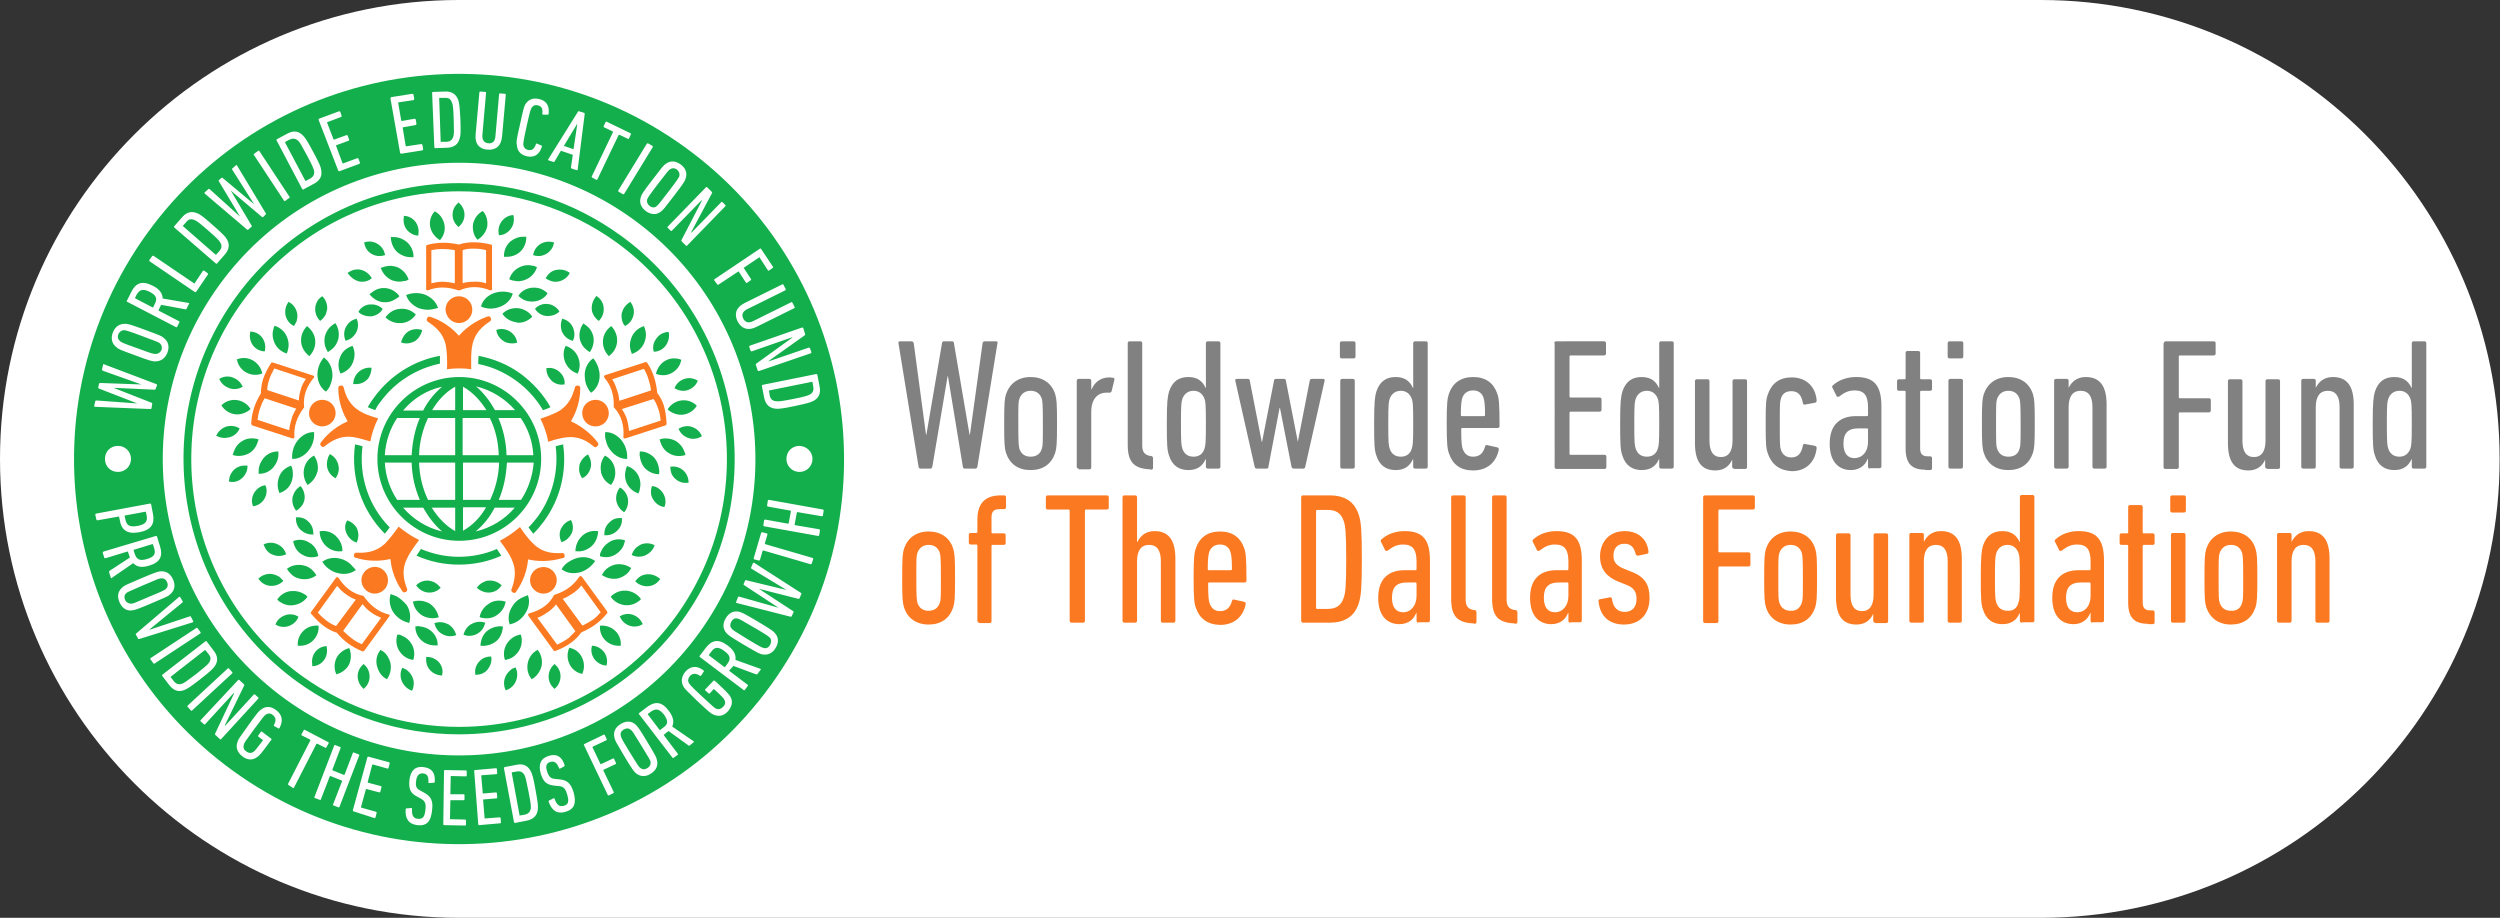 <?xml version="1.0" encoding="utf-8"?>
<!-- Generator: Adobe Illustrator 28.0.0, SVG Export Plug-In . SVG Version: 6.00 Build 0)  -->
<svg version="1.1" id="Layer_1" xmlns="http://www.w3.org/2000/svg" xmlns:xlink="http://www.w3.org/1999/xlink" x="0px" y="0px"
	 viewBox="0 0 671.7 246.6" style="enable-background:new 0 0 671.7 246.6;" xml:space="preserve">
<rect x="0" y="0" width="671.7" height="246.6" fill="#333333" stroke="none"/>
<style type="text/css">
	.st0{fill:#FFFFFF;}
	.st1{fill:none;}
	.st2{fill:#818181;}
	.st3{fill:#FB7920;}
	.st4{fill:#13AF4D;}
</style>
<path class="st0" d="M548.3,246.6h-425C55.2,246.6,0,191.4,0,123.3v0C0,55.2,55.2,0,123.3,0h425c68.1,0,123.3,55.2,123.3,123.3v0
	C671.7,191.4,616.5,246.6,548.3,246.6z"/>
<rect y="116.5" class="st1" width="19.8" height="19.8"/>
<rect x="651.8" y="116.5" class="st1" width="19.8" height="19.8"/>
<rect x="114.3" y="226.8" class="st1" width="19.8" height="19.8"/>
<rect x="114.3" class="st1" width="19.8" height="19.8"/>
<g>
	<g>
		<path class="st2" d="M259.2,125.9c-0.3,0-0.5-0.2-0.5-0.5l-4-24.3h-0.1l-4.1,24.3c-0.1,0.3-0.2,0.5-0.5,0.5h-2.7
			c-0.3,0-0.5-0.2-0.5-0.5l-5.4-33.2c-0.1-0.3,0.1-0.5,0.4-0.5h3.1c0.3,0,0.5,0.2,0.6,0.5l3.3,24.6h0.1l4.2-24.6
			c0.1-0.4,0.2-0.5,0.5-0.5h2.2c0.3,0,0.5,0.2,0.5,0.5l4.2,24.6h0.1l3.4-24.6c0.1-0.4,0.3-0.5,0.6-0.5h3c0.4,0,0.5,0.2,0.4,0.5
			l-5.4,33.2c-0.1,0.3-0.2,0.5-0.5,0.5H259.2z"/>
		<path class="st2" d="M270.3,121.7c-0.4-1.3-0.5-2.4-0.5-7.9c0-5.5,0.1-6.6,0.5-7.9c1-2.9,3.3-4.6,6.6-4.6s5.7,1.7,6.6,4.6
			c0.4,1.3,0.5,2.4,0.5,7.9c0,5.5-0.1,6.6-0.5,7.9c-1,3-3.3,4.6-6.6,4.6S271.3,124.7,270.3,121.7z M279.9,120.6
			c0.3-0.9,0.3-1.5,0.3-6.8c0-5.2-0.1-5.9-0.3-6.7c-0.5-1.4-1.5-2.1-3-2.1s-2.5,0.8-3,2.1c-0.3,0.9-0.3,1.5-0.3,6.7
			c0,5.3,0.1,5.9,0.3,6.8c0.5,1.4,1.5,2.1,3,2.1S279.5,122,279.9,120.6z"/>
		<path class="st2" d="M289.8,125.9c-0.3,0-0.5-0.2-0.5-0.5v-23.1c0-0.3,0.2-0.5,0.5-0.5h2.9c0.3,0,0.5,0.2,0.5,0.5v2.3h0.1
			c0.8-1.9,2.4-3.2,4.8-3.2c0.3,0,0.8,0.1,1,0.1c0.3,0.1,0.4,0.3,0.3,0.6l-0.7,2.9c-0.1,0.4-0.3,0.5-0.6,0.5h-0.8
			c-2.4,0-4.1,1.7-4.1,5.2v14.9c0,0.3-0.2,0.5-0.5,0.5H289.8z"/>
		<path class="st2" d="M309,126.1c-4.4-0.2-6-2-6-6.6V92.2c0-0.3,0.2-0.5,0.5-0.5h2.9c0.3,0,0.5,0.2,0.5,0.5v27.5
			c0,1.7,0.6,2.5,2.1,2.8l0.3,0c0.3,0.1,0.5,0.3,0.5,0.6v2.6c0,0.3-0.2,0.5-0.5,0.5L309,126.1z"/>
		<path class="st2" d="M324.5,125.9c-0.3,0-0.5-0.2-0.5-0.5v-2h-0.1c-0.7,1.6-2,2.9-4.6,2.9s-4.4-1.3-5.2-3.9
			c-0.5-1.4-0.6-2.7-0.6-8.6s0.2-7.2,0.6-8.6c0.9-2.7,2.6-3.9,5.2-3.9s3.9,1.3,4.6,2.9h0.1V92.2c0-0.3,0.2-0.5,0.5-0.5h2.9
			c0.3,0,0.5,0.2,0.5,0.5v33.2c0,0.3-0.2,0.5-0.5,0.5H324.5z M323.6,120.6c0.3-0.9,0.4-1.5,0.4-6.8c0-5.2-0.1-5.9-0.4-6.7
			c-0.5-1.3-1.5-2.1-2.9-2.1c-1.5,0-2.5,0.8-3,2.1c-0.3,0.9-0.4,1.5-0.4,6.7c0,5.3,0.1,5.9,0.4,6.8c0.5,1.4,1.5,2.1,3,2.1
			C322.2,122.7,323.2,121.9,323.6,120.6z"/>
		<path class="st2" d="M347.6,125.9c-0.3,0-0.5-0.2-0.6-0.5l-3.1-15.8h-0.1l-3,15.8c0,0.4-0.2,0.5-0.6,0.5h-2.5
			c-0.4,0-0.5-0.2-0.6-0.5l-5.2-23.1c-0.1-0.3,0.1-0.5,0.4-0.5h3c0.3,0,0.5,0.2,0.5,0.5l3.2,16.4h0.1l3.2-16.4
			c0-0.3,0.2-0.5,0.6-0.5h2.1c0.3,0,0.5,0.2,0.5,0.5l3.2,16.4h0l3.2-16.4c0-0.3,0.2-0.5,0.6-0.5h3c0.3,0,0.5,0.2,0.4,0.5l-5.2,23.1
			c-0.1,0.4-0.2,0.5-0.6,0.5H347.6z"/>
		<path class="st2" d="M360.5,96.3c-0.3,0-0.5-0.2-0.5-0.5v-3.6c0-0.3,0.2-0.5,0.5-0.5h3.2c0.3,0,0.5,0.2,0.5,0.5v3.6
			c0,0.3-0.2,0.5-0.5,0.5H360.5z M360.6,125.9c-0.3,0-0.5-0.2-0.5-0.5v-23.1c0-0.3,0.2-0.5,0.5-0.5h2.9c0.3,0,0.5,0.2,0.5,0.5v23.1
			c0,0.3-0.2,0.5-0.5,0.5H360.6z"/>
		<path class="st2" d="M380.2,125.9c-0.3,0-0.5-0.2-0.5-0.5v-2h-0.1c-0.7,1.6-2,2.9-4.6,2.9c-2.6,0-4.4-1.3-5.2-3.9
			c-0.5-1.4-0.6-2.7-0.6-8.6s0.2-7.2,0.6-8.6c0.9-2.7,2.6-3.9,5.2-3.9c2.6,0,3.9,1.3,4.6,2.9h0.1V92.2c0-0.3,0.2-0.5,0.5-0.5h2.9
			c0.3,0,0.5,0.2,0.5,0.5v33.2c0,0.3-0.2,0.5-0.5,0.5H380.2z M379.3,120.6c0.3-0.9,0.4-1.5,0.4-6.8c0-5.2-0.1-5.9-0.4-6.7
			c-0.5-1.3-1.5-2.1-2.9-2.1c-1.5,0-2.5,0.8-3,2.1c-0.3,0.9-0.4,1.5-0.4,6.7c0,5.3,0.1,5.9,0.4,6.8c0.5,1.4,1.5,2.1,3,2.1
			C377.9,122.7,378.9,121.9,379.3,120.6z"/>
		<path class="st2" d="M389.3,121.8c-0.4-1.1-0.6-2.4-0.6-8c0-5.6,0.2-6.8,0.6-8c1-2.9,3.2-4.5,6.5-4.5c3.4,0,5.5,1.6,6.5,4.5
			c0.4,1.1,0.6,2.4,0.6,8.7c0,0.3-0.2,0.5-0.5,0.5h-9.5c-0.2,0-0.3,0.1-0.3,0.3c0,3.9,0.2,4.7,0.4,5.3c0.5,1.4,1.4,2.1,2.8,2.1
			c1.7,0,2.7-0.9,3.2-2.7c0.1-0.4,0.3-0.5,0.6-0.4l2.7,0.6c0.3,0.1,0.4,0.3,0.4,0.6c-0.7,3.5-3.2,5.6-6.9,5.6
			C392.4,126.4,390.3,124.8,389.3,121.8z M399,111.5c0-3.1-0.2-3.9-0.4-4.6c-0.4-1.3-1.4-2-2.8-2c-1.5,0-2.5,0.8-2.9,2
			c-0.2,0.7-0.4,1.5-0.4,4.6c0,0.2,0.1,0.3,0.3,0.3h5.8C398.9,111.8,399,111.7,399,111.5z"/>
		<path class="st2" d="M417.6,92.2c0-0.3,0.2-0.5,0.5-0.5H431c0.3,0,0.5,0.2,0.5,0.5V95c0,0.3-0.2,0.5-0.5,0.5H422
			c-0.2,0-0.3,0.1-0.3,0.3v10.7c0,0.2,0.1,0.3,0.3,0.3h7.8c0.3,0,0.5,0.2,0.5,0.5v2.8c0,0.3-0.2,0.5-0.5,0.5H422
			c-0.2,0-0.3,0.1-0.3,0.3v11c0,0.2,0.1,0.3,0.3,0.3h9.1c0.3,0,0.5,0.2,0.5,0.5v2.8c0,0.3-0.2,0.5-0.5,0.5h-12.9
			c-0.3,0-0.5-0.2-0.5-0.5V92.2z"/>
		<path class="st2" d="M446.3,125.9c-0.3,0-0.5-0.2-0.5-0.5v-2h-0.1c-0.7,1.6-2,2.9-4.6,2.9c-2.6,0-4.4-1.3-5.2-3.9
			c-0.5-1.4-0.6-2.7-0.6-8.6s0.2-7.2,0.6-8.6c0.9-2.7,2.6-3.9,5.2-3.9c2.6,0,3.9,1.3,4.6,2.9h0.1V92.2c0-0.3,0.2-0.5,0.5-0.5h2.9
			c0.3,0,0.5,0.2,0.5,0.5v33.2c0,0.3-0.2,0.5-0.5,0.5H446.3z M445.4,120.6c0.3-0.9,0.4-1.5,0.4-6.8c0-5.2-0.1-5.9-0.4-6.7
			c-0.5-1.3-1.5-2.1-2.9-2.1c-1.5,0-2.5,0.8-3,2.1c-0.3,0.9-0.4,1.5-0.4,6.7c0,5.3,0.1,5.9,0.4,6.8c0.5,1.4,1.5,2.1,3,2.1
			C444,122.7,445,121.9,445.4,120.6z"/>
		<path class="st2" d="M465.9,125.9c-0.3,0-0.5-0.2-0.5-0.5v-1.9h0c-0.7,1.6-2.1,2.9-4.5,2.9c-3.7,0-5.5-2.3-5.5-7.4v-16.6
			c0-0.3,0.2-0.5,0.5-0.5h2.9c0.3,0,0.5,0.2,0.5,0.5v16c0,2.9,1,4.4,3.1,4.4c2,0,3.1-1.5,3.1-4.4v-16c0-0.3,0.2-0.5,0.5-0.5h2.9
			c0.3,0,0.5,0.2,0.5,0.5v23.1c0,0.3-0.2,0.5-0.5,0.5H465.9z"/>
		<path class="st2" d="M475,121.9c-0.5-1.4-0.6-2.3-0.6-8c0-5.8,0.1-6.6,0.6-8c1-2.9,3.1-4.5,6.4-4.5c3.8,0,6.4,2.4,6.7,6.2
			c0,0.3-0.1,0.5-0.4,0.6l-2.7,0.5c-0.3,0.1-0.6-0.1-0.6-0.4c-0.4-2.3-1.4-3.2-3.1-3.2c-1.4,0-2.4,0.6-2.8,2
			c-0.3,0.9-0.3,1.5-0.3,6.9s0,6,0.3,6.9c0.5,1.4,1.5,2,2.8,2c1.7,0,2.7-1,3.1-3.2c0.1-0.4,0.3-0.5,0.6-0.4l2.7,0.5
			c0.3,0.1,0.4,0.3,0.4,0.6c-0.4,3.8-2.9,6.2-6.7,6.2C478.1,126.4,476,124.8,475,121.9z"/>
		<path class="st2" d="M502.4,125.9c-0.3,0-0.5-0.2-0.5-0.5v-2.1h-0.1c-0.7,1.9-2.4,3-4.5,3c-2.9,0-5.7-1.8-5.7-7.1
			c0-5.4,3.1-7.4,7.1-7.4h2.9c0.2,0,0.3-0.1,0.3-0.3v-2c0-3.2-1-4.6-3.6-4.6c-1.8,0-2.9,0.7-4.1,1.6c-0.3,0.2-0.7,0.2-0.8-0.2l-1-2
			c-0.2-0.3-0.2-0.6,0.1-0.8c1.4-1.3,3.6-2.2,6.2-2.2c4.8,0,6.8,2.2,6.8,7.9v16.1c0,0.3-0.2,0.5-0.5,0.5H502.4z M501.9,118.7v-3.3
			c0-0.2-0.1-0.3-0.3-0.3h-2.3c-2.9,0-4,1.4-4,4.1c0,2.6,1.1,3.9,3,3.9C500.5,123,501.9,121.3,501.9,118.7z"/>
		<path class="st2" d="M517.3,126.2c-3.7,0-5.3-1.7-5.3-5.7v-15.2c0-0.2-0.1-0.3-0.3-0.3h-1.5c-0.3,0-0.5-0.2-0.5-0.5v-2.1
			c0-0.3,0.2-0.5,0.5-0.5h1.5c0.2,0,0.3-0.1,0.3-0.3v-6.8c0-0.3,0.2-0.5,0.5-0.5h2.9c0.3,0,0.5,0.2,0.5,0.5v6.8
			c0,0.2,0.1,0.3,0.3,0.3h2.4c0.3,0,0.5,0.2,0.5,0.5v2.1c0,0.3-0.2,0.5-0.5,0.5h-2.4c-0.2,0-0.3,0.1-0.3,0.3v15.2
			c0,1.4,0.6,2.1,2,2.1h0.7c0.3,0,0.5,0.2,0.5,0.5v2.7c0,0.3-0.2,0.5-0.5,0.5H517.3z"/>
		<path class="st2" d="M523.8,96.3c-0.3,0-0.5-0.2-0.5-0.5v-3.6c0-0.3,0.2-0.5,0.5-0.5h3.2c0.3,0,0.5,0.2,0.5,0.5v3.6
			c0,0.3-0.2,0.5-0.5,0.5H523.8z M524,125.9c-0.3,0-0.5-0.2-0.5-0.5v-23.1c0-0.3,0.2-0.5,0.5-0.5h2.9c0.3,0,0.5,0.2,0.5,0.5v23.1
			c0,0.3-0.2,0.5-0.5,0.5H524z"/>
		<path class="st2" d="M533,121.7c-0.4-1.3-0.5-2.4-0.5-7.9c0-5.5,0.1-6.6,0.5-7.9c1-2.9,3.3-4.6,6.6-4.6s5.7,1.7,6.6,4.6
			c0.4,1.3,0.5,2.4,0.5,7.9c0,5.5-0.1,6.6-0.5,7.9c-1,3-3.3,4.6-6.6,4.6S534,124.7,533,121.7z M542.6,120.6c0.3-0.9,0.3-1.5,0.3-6.8
			c0-5.2-0.1-5.9-0.3-6.7c-0.5-1.4-1.5-2.1-3-2.1c-1.5,0-2.5,0.8-3,2.1c-0.3,0.9-0.3,1.5-0.3,6.7c0,5.3,0,5.9,0.3,6.8
			c0.5,1.4,1.5,2.1,3,2.1C541.2,122.7,542.2,122,542.6,120.6z"/>
		<path class="st2" d="M562.7,125.9c-0.3,0-0.5-0.2-0.5-0.5v-16c0-2.9-1-4.4-3.2-4.4c-2,0-3.2,1.4-3.2,4.4v16c0,0.3-0.2,0.5-0.5,0.5
			h-2.9c-0.3,0-0.5-0.2-0.5-0.5v-23.1c0-0.3,0.2-0.5,0.5-0.5h2.9c0.3,0,0.5,0.2,0.5,0.5v1.9h0c0.8-1.6,2.2-2.9,4.6-2.9
			c3.7,0,5.6,2.3,5.6,7.4v16.7c0,0.3-0.2,0.5-0.5,0.5H562.7z"/>
		<path class="st2" d="M581.4,92.2c0-0.3,0.2-0.5,0.5-0.5h12.9c0.3,0,0.5,0.2,0.5,0.5V95c0,0.3-0.2,0.5-0.5,0.5h-9.1
			c-0.2,0-0.3,0.1-0.3,0.3v10.9c0,0.2,0.1,0.3,0.3,0.3h7.8c0.3,0,0.5,0.2,0.5,0.5v2.8c0,0.3-0.2,0.5-0.5,0.5h-7.8
			c-0.2,0-0.3,0.1-0.3,0.3v14.4c0,0.3-0.2,0.5-0.5,0.5h-3.1c-0.3,0-0.5-0.2-0.5-0.5V92.2z"/>
		<path class="st2" d="M609.1,125.9c-0.3,0-0.5-0.2-0.5-0.5v-1.9h0c-0.7,1.6-2.1,2.9-4.5,2.9c-3.7,0-5.5-2.3-5.5-7.4v-16.6
			c0-0.3,0.2-0.5,0.5-0.5h2.9c0.3,0,0.5,0.2,0.5,0.5v16c0,2.9,1,4.4,3.1,4.4c2,0,3.1-1.5,3.1-4.4v-16c0-0.3,0.2-0.5,0.5-0.5h2.9
			c0.3,0,0.5,0.2,0.5,0.5v23.1c0,0.3-0.2,0.5-0.5,0.5H609.1z"/>
		<path class="st2" d="M629.1,125.9c-0.3,0-0.5-0.2-0.5-0.5v-16c0-2.9-1-4.4-3.2-4.4c-2,0-3.2,1.4-3.2,4.4v16c0,0.3-0.2,0.5-0.5,0.5
			h-2.9c-0.3,0-0.5-0.2-0.5-0.5v-23.1c0-0.3,0.2-0.5,0.5-0.5h2.9c0.3,0,0.5,0.2,0.5,0.5v1.9h0c0.8-1.6,2.2-2.9,4.6-2.9
			c3.7,0,5.6,2.3,5.6,7.4v16.7c0,0.3-0.2,0.5-0.5,0.5H629.1z"/>
		<path class="st2" d="M648.5,125.9c-0.3,0-0.5-0.2-0.5-0.5v-2h-0.1c-0.7,1.6-2,2.9-4.6,2.9c-2.6,0-4.4-1.3-5.2-3.9
			c-0.5-1.4-0.6-2.7-0.6-8.6s0.2-7.2,0.6-8.6c0.9-2.7,2.6-3.9,5.2-3.9c2.6,0,3.9,1.3,4.6,2.9h0.1V92.2c0-0.3,0.2-0.5,0.5-0.5h2.9
			c0.3,0,0.5,0.2,0.5,0.5v33.2c0,0.3-0.2,0.5-0.5,0.5H648.5z M647.6,120.6c0.3-0.9,0.4-1.5,0.4-6.8c0-5.2-0.1-5.9-0.4-6.7
			c-0.5-1.3-1.5-2.1-2.9-2.1c-1.5,0-2.5,0.8-3,2.1c-0.3,0.9-0.4,1.5-0.4,6.7c0,5.3,0.1,5.9,0.4,6.8c0.5,1.4,1.5,2.1,3,2.1
			C646.1,122.7,647.1,121.9,647.6,120.6z"/>
		<path class="st3" d="M242.9,163.2c-0.4-1.3-0.5-2.4-0.5-7.9c0-5.5,0.1-6.6,0.5-7.9c1-2.9,3.3-4.6,6.6-4.6s5.7,1.7,6.6,4.6
			c0.4,1.3,0.5,2.4,0.5,7.9c0,5.5-0.1,6.6-0.5,7.9c-1,3-3.3,4.6-6.6,4.6S243.8,166.1,242.9,163.2z M252.5,162
			c0.3-0.9,0.3-1.5,0.3-6.8c0-5.2-0.1-5.9-0.3-6.7c-0.5-1.4-1.5-2.1-3-2.1s-2.5,0.8-3,2.1c-0.3,0.9-0.3,1.5-0.3,6.7
			c0,5.3,0.1,5.9,0.3,6.8c0.5,1.4,1.5,2.1,3,2.1S252,163.4,252.5,162z"/>
		<path class="st3" d="M263.1,167.3c-0.3,0-0.5-0.2-0.5-0.5v-20.2c0-0.2-0.1-0.3-0.3-0.3h-1.5c-0.3,0-0.5-0.2-0.5-0.5v-2.1
			c0-0.3,0.2-0.5,0.5-0.5h1.5c0.2,0,0.3-0.1,0.3-0.3v-3.2c0-4.2,1.8-6.6,6.3-6.6h0.9c0.3,0,0.5,0.2,0.5,0.5v2.7
			c0,0.3-0.2,0.5-0.5,0.5h-1.2c-1.6,0-2.2,0.6-2.2,2.3v3.9c0,0.2,0.1,0.3,0.3,0.3h3c0.3,0,0.5,0.2,0.5,0.5v2.1
			c0,0.3-0.2,0.5-0.5,0.5h-3c-0.2,0-0.3,0.1-0.3,0.3v20.2c0,0.3-0.2,0.5-0.5,0.5H263.1z"/>
		<path class="st3" d="M287.9,167.3c-0.3,0-0.5-0.2-0.5-0.5v-29.6c0-0.2-0.1-0.3-0.3-0.3h-5.6c-0.3,0-0.5-0.2-0.5-0.5v-2.8
			c0-0.3,0.2-0.5,0.5-0.5h15.9c0.3,0,0.5,0.2,0.5,0.5v2.8c0,0.3-0.2,0.5-0.5,0.5h-5.6c-0.2,0-0.3,0.1-0.3,0.3v29.6
			c0,0.3-0.2,0.5-0.5,0.5H287.9z"/>
		<path class="st3" d="M312.4,167.3c-0.3,0-0.5-0.2-0.5-0.5v-16c0-2.9-1-4.4-3.2-4.4c-2,0-3.2,1.4-3.2,4.4v16c0,0.3-0.2,0.5-0.5,0.5
			h-2.9c-0.3,0-0.5-0.2-0.5-0.5v-33.2c0-0.3,0.2-0.5,0.5-0.5h2.9c0.3,0,0.5,0.2,0.5,0.5v12h0.1c0.8-1.6,2.2-2.9,4.6-2.9
			c3.7,0,5.6,2.3,5.6,7.4v16.7c0,0.3-0.2,0.5-0.5,0.5H312.4z"/>
		<path class="st3" d="M321.3,163.3c-0.4-1.1-0.6-2.4-0.6-8c0-5.6,0.2-6.8,0.6-8c1-2.9,3.2-4.5,6.5-4.5s5.5,1.6,6.5,4.5
			c0.4,1.1,0.6,2.4,0.6,8.7c0,0.3-0.2,0.5-0.5,0.5h-9.5c-0.2,0-0.3,0.1-0.3,0.3c0,3.9,0.2,4.7,0.4,5.3c0.5,1.4,1.4,2.1,2.8,2.1
			c1.7,0,2.7-0.9,3.2-2.7c0.1-0.4,0.3-0.5,0.6-0.4l2.7,0.6c0.3,0.1,0.4,0.3,0.4,0.6c-0.7,3.5-3.2,5.6-6.9,5.6
			C324.4,167.8,322.3,166.2,321.3,163.3z M331,152.9c0-3.1-0.2-3.9-0.4-4.6c-0.4-1.3-1.4-2-2.8-2c-1.5,0-2.5,0.8-2.9,2
			c-0.2,0.7-0.4,1.5-0.4,4.6c0,0.2,0.1,0.3,0.3,0.3h5.8C330.9,153.2,331,153.1,331,152.9z"/>
		<path class="st3" d="M349.6,133.6c0-0.3,0.2-0.5,0.5-0.5h7.1c4.3,0,6.8,1.8,7.9,5.3c0.6,1.9,0.8,4.1,0.8,11.8s-0.2,9.9-0.8,11.8
			c-1.1,3.5-3.6,5.3-7.9,5.3h-7.1c-0.3,0-0.5-0.2-0.5-0.5V133.6z M353.9,163.6h2.8c2.3,0,3.6-0.9,4.3-2.9c0.5-1.4,0.7-3.3,0.7-10.4
			s-0.2-9-0.7-10.4c-0.7-2-2-2.9-4.3-2.9h-2.8c-0.2,0-0.3,0.1-0.3,0.3v26.1C353.6,163.5,353.7,163.6,353.9,163.6z"/>
		<path class="st3" d="M381.1,167.3c-0.3,0-0.5-0.2-0.5-0.5v-2.1h-0.1c-0.7,1.9-2.4,3-4.5,3c-2.9,0-5.7-1.8-5.7-7.1
			c0-5.4,3.1-7.4,7.1-7.4h2.9c0.2,0,0.3-0.1,0.3-0.3v-2c0-3.2-1-4.6-3.6-4.6c-1.8,0-2.9,0.7-4.1,1.6c-0.3,0.2-0.7,0.2-0.8-0.2l-1-2
			c-0.2-0.3-0.2-0.6,0.1-0.8c1.4-1.3,3.6-2.2,6.2-2.2c4.8,0,6.8,2.2,6.8,7.9v16.1c0,0.3-0.2,0.5-0.5,0.5H381.1z M380.6,160.1v-3.3
			c0-0.2-0.1-0.3-0.3-0.3H378c-2.9,0-4,1.4-4,4.1c0,2.6,1.1,3.9,3,3.9C379.1,164.5,380.6,162.7,380.6,160.1z"/>
		<path class="st3" d="M395.9,167.5c-4.4-0.2-6-2-6-6.6v-27.3c0-0.3,0.2-0.5,0.5-0.5h2.9c0.3,0,0.5,0.2,0.5,0.5v27.5
			c0,1.7,0.6,2.5,2.1,2.8l0.3,0c0.3,0.1,0.5,0.3,0.5,0.6v2.6c0,0.3-0.2,0.5-0.5,0.5L395.9,167.5z"/>
		<path class="st3" d="M406.9,167.5c-4.4-0.2-6-2-6-6.6v-27.3c0-0.3,0.2-0.5,0.5-0.5h2.9c0.3,0,0.5,0.2,0.5,0.5v27.5
			c0,1.7,0.6,2.5,2.1,2.8l0.3,0c0.3,0.1,0.5,0.3,0.5,0.6v2.6c0,0.3-0.2,0.5-0.5,0.5L406.9,167.5z"/>
		<path class="st3" d="M421.9,167.3c-0.3,0-0.5-0.2-0.5-0.5v-2.1h-0.1c-0.7,1.9-2.4,3-4.5,3c-2.9,0-5.7-1.8-5.7-7.1
			c0-5.4,3.1-7.4,7.1-7.4h2.9c0.2,0,0.3-0.1,0.3-0.3v-2c0-3.2-1-4.6-3.6-4.6c-1.8,0-2.9,0.7-4.1,1.6c-0.3,0.2-0.7,0.2-0.8-0.2l-1-2
			c-0.2-0.3-0.2-0.6,0.1-0.8c1.4-1.3,3.6-2.2,6.2-2.2c4.8,0,6.8,2.2,6.8,7.9v16.1c0,0.3-0.2,0.5-0.5,0.5H421.9z M421.4,160.1v-3.3
			c0-0.2-0.1-0.3-0.3-0.3h-2.3c-2.9,0-4,1.4-4,4.1c0,2.6,1.1,3.9,3,3.9C419.9,164.5,421.4,162.7,421.4,160.1z"/>
		<path class="st3" d="M429.5,161.6c-0.1-0.3,0.1-0.6,0.4-0.6l2.6-0.5c0.3-0.1,0.6,0.1,0.6,0.4c0.3,2.5,1.7,3.5,3.4,3.5
			c2,0,3.2-1.2,3.2-3.5c0-1.9-0.7-3-2.8-3.8l-2-0.8c-3.1-1.2-5-3.3-5-6.8c0-3.9,2.5-6.8,6.6-6.8c4,0,6.1,2.5,6.4,5.4
			c0.1,0.4-0.1,0.6-0.4,0.7l-2.4,0.5c-0.3,0-0.5-0.1-0.6-0.4c-0.5-1.8-1.2-2.8-3.1-2.8c-1.9,0-2.9,1.3-2.9,3.2
			c0,1.5,0.6,2.6,2.8,3.5l2,0.8c3.7,1.4,4.9,3.6,4.9,7.1c0,4.2-2.5,7.1-6.9,7.1C432.4,167.8,429.9,165.6,429.5,161.6z"/>
		<path class="st3" d="M457.6,133.6c0-0.3,0.2-0.5,0.5-0.5H471c0.3,0,0.5,0.2,0.5,0.5v2.8c0,0.3-0.2,0.5-0.5,0.5H462
			c-0.2,0-0.3,0.1-0.3,0.3v10.9c0,0.2,0.1,0.3,0.3,0.3h7.8c0.3,0,0.5,0.2,0.5,0.5v2.8c0,0.3-0.2,0.5-0.5,0.5H462
			c-0.2,0-0.3,0.1-0.3,0.3v14.4c0,0.3-0.2,0.5-0.5,0.5h-3.1c-0.3,0-0.5-0.2-0.5-0.5V133.6z"/>
		<path class="st3" d="M474.5,163.2c-0.4-1.3-0.5-2.4-0.5-7.9c0-5.5,0.1-6.6,0.5-7.9c1-2.9,3.3-4.6,6.6-4.6s5.7,1.7,6.6,4.6
			c0.4,1.3,0.5,2.4,0.5,7.9c0,5.5-0.1,6.6-0.5,7.9c-1,3-3.3,4.6-6.6,4.6S475.4,166.1,474.5,163.2z M484.1,162
			c0.3-0.9,0.3-1.5,0.3-6.8c0-5.2-0.1-5.9-0.3-6.7c-0.5-1.4-1.5-2.1-3-2.1c-1.5,0-2.5,0.8-3,2.1c-0.3,0.9-0.3,1.5-0.3,6.7
			c0,5.3,0,5.9,0.3,6.8c0.5,1.4,1.5,2.1,3,2.1C482.6,164.2,483.6,163.4,484.1,162z"/>
		<path class="st3" d="M503.8,167.3c-0.3,0-0.5-0.2-0.5-0.5v-1.9h0c-0.7,1.6-2.1,2.9-4.5,2.9c-3.7,0-5.5-2.3-5.5-7.4v-16.6
			c0-0.3,0.2-0.5,0.5-0.5h2.9c0.3,0,0.5,0.2,0.5,0.5v16c0,2.9,1,4.4,3.1,4.4c2,0,3.1-1.5,3.1-4.4v-16c0-0.3,0.2-0.5,0.5-0.5h2.9
			c0.3,0,0.5,0.2,0.5,0.5v23.1c0,0.3-0.2,0.5-0.5,0.5H503.8z"/>
		<path class="st3" d="M523.8,167.3c-0.3,0-0.5-0.2-0.5-0.5v-16c0-2.9-1-4.4-3.2-4.4c-2,0-3.2,1.4-3.2,4.4v16c0,0.3-0.2,0.5-0.5,0.5
			h-2.9c-0.3,0-0.5-0.2-0.5-0.5v-23.1c0-0.3,0.2-0.5,0.5-0.5h2.9c0.3,0,0.5,0.2,0.5,0.5v1.9h0c0.8-1.6,2.2-2.9,4.6-2.9
			c3.7,0,5.6,2.3,5.6,7.4v16.7c0,0.3-0.2,0.5-0.5,0.5H523.8z"/>
		<path class="st3" d="M543.2,167.3c-0.3,0-0.5-0.2-0.5-0.5v-2h-0.1c-0.7,1.6-2,2.9-4.6,2.9c-2.6,0-4.4-1.3-5.2-3.9
			c-0.5-1.4-0.6-2.7-0.6-8.6c0-5.9,0.2-7.2,0.6-8.6c0.9-2.7,2.6-3.9,5.2-3.9c2.6,0,3.9,1.3,4.6,2.9h0.1v-12.1c0-0.3,0.2-0.5,0.5-0.5
			h2.9c0.3,0,0.5,0.2,0.5,0.5v33.2c0,0.3-0.2,0.5-0.5,0.5H543.2z M542.3,162c0.3-0.9,0.4-1.5,0.4-6.8c0-5.2-0.1-5.9-0.4-6.7
			c-0.5-1.3-1.5-2.1-2.9-2.1c-1.5,0-2.5,0.8-3,2.1c-0.3,0.9-0.4,1.5-0.4,6.7c0,5.3,0.1,5.9,0.4,6.8c0.5,1.4,1.5,2.1,3,2.1
			C540.9,164.2,541.9,163.4,542.3,162z"/>
		<path class="st3" d="M562.2,167.3c-0.3,0-0.5-0.2-0.5-0.5v-2.1h-0.1c-0.7,1.9-2.4,3-4.5,3c-2.9,0-5.7-1.8-5.7-7.1
			c0-5.4,3.1-7.4,7.1-7.4h2.9c0.2,0,0.3-0.1,0.3-0.3v-2c0-3.2-1-4.6-3.6-4.6c-1.8,0-2.9,0.7-4.1,1.6c-0.3,0.2-0.7,0.2-0.8-0.2l-1-2
			c-0.2-0.3-0.2-0.6,0.1-0.8c1.4-1.3,3.6-2.2,6.2-2.2c4.8,0,6.8,2.2,6.8,7.9v16.1c0,0.3-0.2,0.5-0.5,0.5H562.2z M561.7,160.1v-3.3
			c0-0.2-0.1-0.3-0.3-0.3h-2.3c-2.9,0-4,1.4-4,4.1c0,2.6,1.1,3.9,3,3.9C560.3,164.5,561.7,162.7,561.7,160.1z"/>
		<path class="st3" d="M577.1,167.6c-3.7,0-5.3-1.7-5.3-5.7v-15.2c0-0.2-0.1-0.3-0.3-0.3H570c-0.3,0-0.5-0.2-0.5-0.5v-2.1
			c0-0.3,0.2-0.5,0.5-0.5h1.5c0.2,0,0.3-0.1,0.3-0.3v-6.8c0-0.3,0.2-0.5,0.5-0.5h2.9c0.3,0,0.5,0.2,0.5,0.5v6.8
			c0,0.2,0.1,0.3,0.3,0.3h2.4c0.3,0,0.5,0.2,0.5,0.5v2.1c0,0.3-0.2,0.5-0.5,0.5H576c-0.2,0-0.3,0.1-0.3,0.3v15.2
			c0,1.4,0.6,2.1,2,2.1h0.7c0.3,0,0.5,0.2,0.5,0.5v2.7c0,0.3-0.2,0.5-0.5,0.5H577.1z"/>
		<path class="st3" d="M583.6,137.7c-0.3,0-0.5-0.2-0.5-0.5v-3.6c0-0.3,0.2-0.5,0.5-0.5h3.2c0.3,0,0.5,0.2,0.5,0.5v3.6
			c0,0.3-0.2,0.5-0.5,0.5H583.6z M583.8,167.3c-0.3,0-0.5-0.2-0.5-0.5v-23.1c0-0.3,0.2-0.5,0.5-0.5h2.9c0.3,0,0.5,0.2,0.5,0.5v23.1
			c0,0.3-0.2,0.5-0.5,0.5H583.8z"/>
		<path class="st3" d="M592.8,163.2c-0.4-1.3-0.5-2.4-0.5-7.9c0-5.5,0.1-6.6,0.5-7.9c1-2.9,3.3-4.6,6.6-4.6s5.7,1.7,6.6,4.6
			c0.4,1.3,0.5,2.4,0.5,7.9c0,5.5-0.1,6.6-0.5,7.9c-1,3-3.3,4.6-6.6,4.6S593.8,166.1,592.8,163.2z M602.4,162
			c0.3-0.9,0.3-1.5,0.3-6.8c0-5.2-0.1-5.9-0.3-6.7c-0.5-1.4-1.5-2.1-3-2.1c-1.5,0-2.5,0.8-3,2.1c-0.3,0.9-0.3,1.5-0.3,6.7
			c0,5.3,0,5.9,0.3,6.8c0.5,1.4,1.5,2.1,3,2.1C601,164.2,602,163.4,602.4,162z"/>
		<path class="st3" d="M622.6,167.3c-0.3,0-0.5-0.2-0.5-0.5v-16c0-2.9-1-4.4-3.2-4.4c-2,0-3.2,1.4-3.2,4.4v16c0,0.3-0.2,0.5-0.5,0.5
			h-2.9c-0.3,0-0.5-0.2-0.5-0.5v-23.1c0-0.3,0.2-0.5,0.5-0.5h2.9c0.3,0,0.5,0.2,0.5,0.5v1.9h0c0.8-1.6,2.2-2.9,4.6-2.9
			c3.7,0,5.6,2.3,5.6,7.4v16.7c0,0.3-0.2,0.5-0.5,0.5H622.6z"/>
	</g>
</g>
<circle class="st0" cx="214.9" cy="123.3" r="3.5"/>
<circle class="st0" cx="31.8" cy="123.3" r="3.5"/>
<g>
	<circle class="st0" cx="123.3" cy="123.3" r="103.5"/>
</g>
<path class="st3" d="M119.7,83.2c0-2,1.6-3.6,3.6-3.6c2,0,3.6,1.6,3.6,3.6c0,2-1.6,3.6-3.6,3.6C121.4,86.8,119.8,85.2,119.7,83.2
	 M132.2,77.6c0,0.1,0,0.1,0,0.2c0,0.1-0.1,0.1-0.1,0.1c-0.1,0-0.1,0.1-0.2,0.1c-0.1,0-0.1,0-0.2,0c-2.8-1.1-5.5-1.2-8.2,0
	c0,0-0.1,0-0.2,0c-0.1,0-0.1,0-0.2,0c-2.9-1-5.6-1-8.1,0c-0.1,0-0.1,0-0.2,0c-0.1,0-0.1,0-0.2-0.1c-0.1,0-0.1-0.1-0.1-0.1
	c0-0.1,0-0.1,0-0.2l0-11.4c0-0.1,0-0.2,0.1-0.3c0.1-0.1,0.1-0.1,0.2-0.1c2.9-0.8,5.8-0.7,8.5-0.1c1.2-0.4,2.5-0.6,3.9-0.6
	c1.5,0,3.1,0.2,4.7,0.6c0.1,0,0.2,0.1,0.2,0.1c0.1,0.1,0.1,0.2,0.1,0.3L132.2,77.6z M122.2,76.1l0-8.9c-1.1-0.2-2.2-0.3-3.2-0.3
	l-0.1,0c-1,0-2,0.1-3,0.3l0,8.9c0.9-0.2,1.9-0.4,2.9-0.4l0,0C120,75.7,121.1,75.9,122.2,76.1z M130.6,76.1l0-8.9
	c-1.2-0.3-2.3-0.4-3.4-0.4l-0.1,0c-1,0-1.9,0.1-2.8,0.4l0,8.9c0.9-0.3,1.9-0.4,2.9-0.4h0C128.4,75.6,129.5,75.8,130.6,76.1z
	 M126.6,99.2c0-2.3-0.1-4.6,0.3-6.4c0.6-3.3,2.7-5.1,4.8-6.5c0.6-0.4,0-1.5-0.5-1.3c-0.1,0-0.2,0.1-0.4,0.1
	c-1.1,0.4-4.6,1.8-7.5,5.1c-2.9-3.3-6.4-4.7-7.5-5c-0.1-0.1-0.3-0.1-0.4-0.1c-0.5-0.2-1.1,0.9-0.5,1.3c2.1,1.4,4.2,3.1,4.9,6.4
	c0.3,1.8,0.4,4.1,0.3,6.4C122.3,98.9,124.5,98.9,126.6,99.2z M85.5,114.4c-1.9-0.6-2.9-2.6-2.3-4.5c0.6-1.9,2.6-2.9,4.5-2.3
	c1.9,0.6,2.9,2.6,2.3,4.5C89.4,113.9,87.4,115,85.5,114.4 M84.3,101.5c-1.9,2.3-2.9,4.8-2.6,7.8c0,0.1,0,0.1,0,0.2
	c0,0.1,0,0.1-0.1,0.1c-1.8,2.4-2.7,5-2.5,7.7c0,0.1,0,0.1,0,0.2c0,0.1-0.1,0.1-0.1,0.2c-0.1,0-0.1,0.1-0.2,0.1c-0.1,0-0.1,0-0.2,0
	l-10.8-3.5c-0.1,0-0.2-0.1-0.2-0.2c0-0.1-0.1-0.2-0.1-0.3c0.1-3,1.1-5.7,2.6-8.1c0-1.3,0.2-2.6,0.6-3.9c0.5-1.4,1.2-2.8,2.1-4.2
	c0-0.1,0.1-0.1,0.2-0.2c0.1,0,0.2,0,0.3,0l10.8,3.5c0.1,0,0.1,0.1,0.2,0.1c0,0,0.1,0.1,0.1,0.2c0,0.1,0,0.1,0,0.2
	C84.4,101.4,84.4,101.4,84.3,101.5z M79.6,109.8l-8.5-2.8c-0.6,1-1,2-1.3,2.9l0,0c-0.3,1-0.5,1.9-0.6,2.9l8.5,2.8
	c0.1-1,0.3-1.9,0.6-2.9C78.5,111.8,79,110.8,79.6,109.8z M82.2,101.8L73.7,99c-0.6,1.1-1.1,2.1-1.4,3.1l0,0
	c-0.3,0.9-0.5,1.8-0.5,2.7l8.5,2.8c0-1,0.2-1.9,0.5-2.9C81,103.8,81.5,102.8,82.2,101.8z M96.9,110.6c-3-1.7-4-4.2-4.6-6.6
	c-0.2-0.7-1.4-0.4-1.4,0.1c0,0.1,0,0.2,0,0.4c0,1.2,0.2,4.9,2.5,8.7c-4.1,1.8-6.4,4.6-7.1,5.6c-0.1,0.1-0.2,0.2-0.2,0.3
	c-0.3,0.4,0.5,1.3,1,0.9c2-1.6,4.3-3,7.6-2.6c1.4,0.2,3.1,0.7,4.8,1.2c0.4-2.1,1.1-4.2,2.1-6.2C99.8,111.9,98.1,111.3,96.9,110.6z
	 M103.6,158c-1.2,1.6-3.4,2-5,0.8s-2-3.4-0.8-5c1.2-1.6,3.4-2,5-0.8S104.7,156.4,103.6,158 M104.7,165.4c0,0.1,0,0.1-0.1,0.2
	l-6.7,9.2c-0.1,0.1-0.1,0.1-0.2,0.2c-0.1,0-0.2,0-0.3,0c-2.8-1.1-5.1-2.8-6.9-5c-1.3-0.4-2.4-1-3.5-1.8c-1.2-0.9-2.3-2-3.4-3.3
	c-0.1-0.1-0.1-0.2-0.1-0.2c0-0.1,0-0.2,0.1-0.3l6.7-9.2c0-0.1,0.1-0.1,0.2-0.1c0.1,0,0.1,0,0.2,0c0.1,0,0.1,0,0.2,0.1
	c0.1,0,0.1,0.1,0.1,0.1c1.6,2.5,3.7,4.2,6.6,4.8c0.1,0,0.1,0,0.1,0.1c0,0,0.1,0.1,0.1,0.1c1.8,2.5,3.9,4.1,6.6,4.8
	c0.1,0,0.1,0,0.2,0.1c0,0,0.1,0.1,0.1,0.2C104.7,165.3,104.7,165.4,104.7,165.4z M95.6,161.1c-0.9-0.3-1.8-0.8-2.6-1.4
	c-0.9-0.6-1.7-1.4-2.4-2.3l-5.2,7.2c0.8,0.9,1.7,1.7,2.5,2.3l0,0c0.8,0.6,1.6,1,2.4,1.3L95.6,161.1z M102.4,166
	c-0.9-0.4-1.8-0.8-2.6-1.4c-0.9-0.6-1.7-1.4-2.4-2.3l-5.2,7.2c0.8,0.8,1.6,1.5,2.4,2.1l0,0c0.8,0.6,1.7,1.1,2.6,1.5L102.4,166z
	 M107.1,141.5c-1.2,1.7-2.5,3.4-3.7,4.6c-2.5,2.3-5.2,2.5-7.7,2.4c-0.7,0-0.8,1.2-0.3,1.3c0.1,0.1,0.2,0.1,0.4,0.1
	c1.1,0.4,4.7,1.3,9.1,0.3c0.4,4.4,2.4,7.5,3.1,8.5c0.1,0.1,0.2,0.2,0.2,0.3c0.3,0.4,1.4,0,1.2-0.7c-0.9-2.4-1.6-5-0.1-8.1
	c0.7-1.6,2-3.4,3.3-5.1c-1.2-0.6-2.4-1.3-3.5-2.1C108.4,142.5,107.7,142,107.1,141.5z M148.9,153.8c1.2,1.6,0.8,3.8-0.8,5
	c-1.6,1.2-3.8,0.8-5-0.8s-0.8-3.8,0.8-5C145.5,151.9,147.7,152.2,148.9,153.8 M163.2,164.6c0,0.1,0,0.2-0.1,0.2
	c-1.9,2.4-4.3,4-6.9,5.1c-0.8,1.1-1.7,2-2.8,2.8c-1.2,0.9-2.6,1.6-4.2,2.2c-0.1,0-0.2,0-0.3,0c-0.1,0-0.2-0.1-0.2-0.2l-6.7-9.2
	c0-0.1-0.1-0.1-0.1-0.2c0-0.1,0-0.1,0-0.2c0-0.1,0.1-0.1,0.1-0.2c0,0,0.1-0.1,0.2-0.1c2.9-0.8,5.2-2.2,6.6-4.8c0,0,0.1-0.1,0.1-0.1
	s0.1-0.1,0.1-0.1c2.9-0.9,5.1-2.5,6.6-4.8c0-0.1,0.1-0.1,0.1-0.1c0.1,0,0.1-0.1,0.2-0.1c0.1,0,0.1,0,0.2,0c0.1,0,0.1,0.1,0.2,0.1
	l6.7,9.2C163.2,164.4,163.2,164.5,163.2,164.6z M154.6,169.6l-5.2-7.2c-0.6,0.8-1.3,1.4-2.1,2c-0.9,0.6-1.8,1.2-2.9,1.6l5.3,7.2
	c1.1-0.5,2.1-1.1,3-1.7l0,0C153.3,170.9,154,170.3,154.6,169.6z M161.4,164.5l-5.2-7.2c-0.6,0.8-1.3,1.4-2.1,2
	c-0.9,0.6-1.8,1.2-2.9,1.6l5.3,7.2c1-0.5,1.9-1,2.8-1.6l0,0C160,166,160.7,165.3,161.4,164.5z M137.5,150.3c1.4,3.1,0.8,5.7-0.1,8.1
	c-0.2,0.7,0.9,1.2,1.2,0.7c0.1-0.1,0.1-0.2,0.2-0.3c0.7-1,2.7-4.1,3.1-8.5c4.3,1,7.9,0,9.1-0.3c0.1,0,0.3-0.1,0.4-0.1
	c0.5-0.1,0.4-1.4-0.3-1.3c-2.5,0.1-5.2,0-7.7-2.4c-1.2-1.1-2.5-2.8-3.7-4.6c-1.7,1.5-3.5,2.7-5.4,3.7
	C135.5,146.9,136.8,148.7,137.5,150.3z M158.9,107.6c1.9-0.6,3.9,0.4,4.5,2.3s-0.4,3.9-2.3,4.5s-3.9-0.4-4.5-2.3
	C156,110.2,157,108.2,158.9,107.6 M179.1,113.8c0,0.1,0,0.2-0.1,0.3c0,0.1-0.1,0.1-0.2,0.2l-10.8,3.5c-0.1,0-0.1,0-0.2,0
	c-0.1,0-0.1,0-0.2-0.1c-0.1,0-0.1-0.1-0.1-0.2c0-0.1,0-0.1,0-0.2c0.2-3-0.5-5.6-2.5-7.8c0,0-0.1-0.1-0.1-0.1c0,0,0-0.1,0-0.2
	c0.1-3.1-0.7-5.6-2.5-7.7c0-0.1-0.1-0.1-0.1-0.2c0-0.1,0-0.1,0-0.2c0-0.1,0.1-0.1,0.1-0.2c0,0,0.1-0.1,0.2-0.1l10.8-3.5
	c0.1,0,0.2,0,0.3,0c0.1,0,0.2,0.1,0.2,0.2c1.7,2.5,2.4,5.3,2.7,8.1c0.8,1,1.4,2.2,1.8,3.5C178.8,110.5,179,112.1,179.1,113.8z
	 M166.4,107.7l8.5-2.8c-0.1-1.1-0.4-2.2-0.7-3.1l0,0c-0.3-1-0.7-1.9-1.2-2.7l-8.5,2.8c0.5,0.8,0.9,1.7,1.2,2.7
	C166.1,105.5,166.3,106.6,166.4,107.7z M177.5,113c-0.1-1.2-0.3-2.4-0.7-3.3l0,0c-0.3-0.9-0.7-1.8-1.2-2.5l-8.5,2.7
	c0.5,0.8,1,1.7,1.3,2.6c0.3,1,0.5,2.1,0.6,3.3L177.5,113z M160.7,119.1c0-0.1-0.1-0.2-0.2-0.3c-0.7-1-3.1-3.8-7.1-5.6
	c2.3-3.8,2.5-7.5,2.5-8.7c0-0.1,0-0.3,0-0.4c0-0.5-1.2-0.8-1.4-0.1c-0.7,2.5-1.7,5-4.6,6.6c-1.3,0.7-2.9,1.3-4.7,1.9
	c1,2,1.7,4,2.1,6.2c1.7-0.6,3.4-1,4.8-1.2c3.4-0.4,5.7,1,7.6,2.6C160.2,120.4,161,119.5,160.7,119.1z"/>
<g>
	<path class="st4" d="M184.1,39.6C137.8,6,73.1,16.3,39.6,62.6s-23.3,111,23,144.5s111,23.3,144.5-23S230.3,73.1,184.1,39.6z
		 M187.8,170.1c-25.8,35.6-75.6,43.5-111.2,17.7S33.1,112.2,58.9,76.6s75.6-43.5,111.2-17.7S213.6,134.5,187.8,170.1z M123.4,51.4
		c14.6,0,29.4,4.5,42.2,13.7c32.2,23.3,39.3,68.3,16,100.5c-14.1,19.4-36,29.7-58.3,29.7c-14.6,0-29.4-4.5-42.2-13.7
		c-32.2-23.3-39.3-68.3-16-100.5C79.2,61.7,101.1,51.4,123.4,51.4 M123.4,49.2v2.1V49.2L123.4,49.2c-23.7,0-46.1,11.4-60,30.6
		c-24,33.1-16.6,79.5,16.5,103.4c12.7,9.2,27.7,14.1,43.4,14.1c23.7,0,46.1-11.4,60-30.6c24-33.1,16.6-79.5-16.5-103.4
		C154.1,54.1,139.1,49.2,123.4,49.2L123.4,49.2z M41.8,104.5c0,0.1-0.1,0.2-0.3,0.2l-11-0.5l0,0l10.2,4c0.1,0,0.2,0.1,0.2,0.3
		l-0.2,1.2c0,0.1-0.1,0.2-0.3,0.2l-14.9-0.6c-0.1,0-0.2-0.1-0.2-0.2l0.3-1.3c0-0.1,0.1-0.2,0.3-0.2l11,0.8l0,0l-10.3-4
		c-0.1-0.1-0.2-0.1-0.2-0.3l0.2-1c0-0.1,0.1-0.2,0.3-0.2l11.1,0.4l0,0l-10.4-3.7c-0.1-0.1-0.2-0.2-0.2-0.3l0.3-1.3
		c0-0.2,0.1-0.2,0.3-0.1l14,5.3c0.1,0,0.2,0.1,0.2,0.3L41.8,104.5z M41.7,97.1c-0.7,0-1.3-0.1-5.3-1.6c-4.1-1.5-4.6-1.7-5.1-2.2
		c-1.2-0.9-1.6-2.3-1-3.9c0.6-1.6,1.7-2.4,3.3-2.4c0.7,0,1.3,0.1,5.3,1.6c4.1,1.5,4.6,1.7,5.1,2.2c1.2,0.9,1.6,2.3,1,3.9
		C44.4,96.3,43.2,97.1,41.7,97.1z M42.9,92.2c-0.4-0.3-0.7-0.4-4.7-1.9c-4-1.5-4.3-1.5-4.8-1.6c-0.7,0-1.3,0.4-1.6,1.1
		c-0.3,0.8-0.1,1.4,0.5,1.9c0.4,0.3,0.7,0.5,4.7,1.9c4,1.5,4.3,1.5,4.8,1.5c0.7,0,1.3-0.4,1.6-1.1C43.6,93.4,43.5,92.7,42.9,92.2z
		 M50.1,83c-0.1,0.1-0.1,0.2-0.3,0.1l-6.5-1.2c-0.1,0.2-0.2,0.4-0.3,0.6l-0.4,0.8c0,0.1,0,0.1,0.1,0.2l5.4,2.8
		c0.1,0.1,0.2,0.2,0.1,0.3l-0.6,1.2c-0.1,0.1-0.2,0.2-0.3,0.1l-13.1-6.8C34,81,34,80.9,34.1,80.8l1.2-2.4c1.2-2.4,2.9-3.1,5.8-1.6
		c1.8,0.9,2.6,2.1,2.6,3.4l7,1.2c0.1,0,0.2,0.1,0.1,0.2L50.1,83z M40.2,78.4c-1.8-0.9-2.7-0.6-3.5,0.8L36.3,80c0,0.1,0,0.1,0.1,0.2
		l4.6,2.4c0.1,0,0.1,0,0.2-0.1l0.4-0.9C42.3,80.3,42.1,79.4,40.2,78.4z M40.2,70.2c-0.1-0.1-0.1-0.2-0.1-0.3l0.8-1.1
		c0.1-0.1,0.2-0.1,0.3-0.1l10.9,7.4c0.1,0.1,0.1,0,0.2,0l2.2-3.3c0.1-0.1,0.2-0.1,0.3-0.1l1,0.7c0.1,0.1,0.1,0.2,0.1,0.3l-3.2,4.7
		c-0.1,0.1-0.2,0.1-0.3,0.1L40.2,70.2z M46.8,61.1c-0.1-0.1-0.1-0.2,0-0.3l2.1-2.4c1.3-1.5,2.6-1.7,4.1-1.1c0.8,0.3,1.6,0.9,4.2,3.2
		s3.3,3,3.7,3.7c0.9,1.4,0.7,2.8-0.5,4.2l-2.1,2.4c-0.1,0.1-0.2,0.1-0.3,0L46.8,61.1z M58.1,68.4l0.8-0.9c0.7-0.8,0.8-1.5,0.3-2.3
		c-0.3-0.6-0.9-1.2-3.3-3.3c-2.4-2.1-3.1-2.6-3.7-2.8c-0.9-0.4-1.6-0.2-2.2,0.6l-0.8,0.9c-0.1,0.1-0.1,0.1,0,0.2l8.7,7.6
		C58,68.4,58,68.4,58.1,68.4z M70.7,58.3c-0.1,0.1-0.2,0.1-0.3,0L62,51.2l0,0l5.6,9.4c0.1,0.1,0.1,0.2,0,0.3l-0.9,0.8
		c-0.1,0.1-0.2,0.1-0.3,0l-11.4-9.7c-0.1-0.1-0.1-0.2,0-0.3l1-0.9c0.1-0.1,0.2-0.1,0.3,0l8.2,7.4l0,0l-5.7-9.5
		c-0.1-0.1-0.1-0.2,0-0.3l0.7-0.6c0.1-0.1,0.2-0.1,0.3,0l8.5,7.1l0,0l-5.9-9.3c-0.1-0.1-0.1-0.2,0-0.3l1-0.9
		c0.1-0.1,0.2-0.1,0.3,0.1l7.7,12.8c0.1,0.1,0.1,0.2,0,0.3L70.7,58.3z M68.2,41.6c-0.1-0.1,0-0.2,0.1-0.3l1.1-0.8
		c0.1-0.1,0.2,0,0.3,0.1l8.1,12.3c0.1,0.1,0,0.2-0.1,0.3l-1.1,0.8c-0.1,0.1-0.2,0-0.3-0.1L68.2,41.6z M74.3,37.7
		c-0.1-0.1,0-0.2,0.1-0.3l2.8-1.5c1.7-0.9,3-0.7,4.2,0.5c0.6,0.6,1.2,1.5,2.8,4.5c1.6,3,2,3.9,2.1,4.8c0.3,1.6-0.3,2.8-2,3.7
		l-2.8,1.5c-0.1,0.1-0.2,0-0.3-0.1L74.3,37.7z M82.2,48.6l1.1-0.6c0.9-0.5,1.2-1.1,1.1-2c-0.1-0.6-0.4-1.4-1.9-4.2
		c-1.5-2.8-1.9-3.5-2.4-4c-0.7-0.6-1.4-0.7-2.3-0.3l-1.1,0.6c-0.1,0-0.1,0.1-0.1,0.2L82,48.5C82.1,48.6,82.1,48.6,82.2,48.6z
		 M85.6,32.2c0-0.1,0-0.2,0.1-0.3l5.4-2c0.1,0,0.2,0,0.3,0.1l0.4,1.1c0,0.1,0,0.2-0.1,0.3L88,32.8c-0.1,0-0.1,0.1-0.1,0.2l1.7,4.4
		c0,0.1,0.1,0.1,0.2,0.1l3.3-1.2c0.1,0,0.2,0,0.3,0.1l0.4,1.1c0,0.1,0,0.2-0.1,0.3l-3.3,1.2c-0.1,0-0.1,0.1-0.1,0.2l1.7,4.6
		c0,0.1,0.1,0.1,0.2,0.1l3.8-1.4c0.1,0,0.2,0,0.3,0.1l0.4,1.1c0,0.1,0,0.2-0.1,0.3l-5.4,2c-0.1,0-0.2,0-0.3-0.1L85.6,32.2z
		 M104.9,26.4c0-0.1,0.1-0.2,0.2-0.3l5.7-0.9c0.1,0,0.2,0.1,0.3,0.2l0.2,1.2c0,0.1-0.1,0.2-0.2,0.3l-4,0.6c-0.1,0-0.1,0.1-0.1,0.2
		l0.8,4.7c0,0.1,0.1,0.1,0.2,0.1l3.4-0.6c0.1,0,0.2,0.1,0.3,0.2l0.2,1.2c0,0.1-0.1,0.2-0.2,0.3l-3.4,0.6c-0.1,0-0.1,0.1-0.1,0.2
		l0.8,4.8c0,0.1,0.1,0.1,0.2,0.1l4-0.6c0.1,0,0.2,0.1,0.3,0.2l0.2,1.2c0,0.1-0.1,0.2-0.2,0.3l-5.7,0.9c-0.1,0-0.2-0.1-0.3-0.2
		L104.9,26.4z M116.1,24.9c0-0.1,0.1-0.2,0.2-0.2l3.2-0.1c1.9-0.1,3,0.7,3.6,2.2c0.3,0.8,0.4,1.8,0.6,5.2c0.1,3.4,0.1,4.4-0.2,5.2
		c-0.4,1.6-1.5,2.4-3.4,2.5l-3.2,0.1c-0.1,0-0.2-0.1-0.2-0.2L116.1,24.9z M118.6,38.1l1.3,0c1,0,1.6-0.5,1.9-1.4
		c0.2-0.6,0.2-1.5,0.1-4.6c-0.1-3.2-0.2-4-0.5-4.6c-0.3-0.9-0.9-1.3-2-1.2l-1.3,0c-0.1,0-0.1,0-0.1,0.1l0.4,11.6
		C118.4,38.1,118.5,38.2,118.6,38.1z M127.8,36l1-11.2c0-0.1,0.1-0.2,0.2-0.2l1.4,0.1c0.1,0,0.2,0.1,0.2,0.2l-1,11.4
		c-0.1,1.3,0.5,2.1,1.6,2.2c1.1,0.1,1.8-0.5,1.9-1.8l1-11.4c0-0.1,0.1-0.2,0.2-0.2l1.4,0.1c0.1,0,0.2,0.1,0.2,0.2l-1,11.2
		c-0.2,2.6-1.7,3.8-3.9,3.6C128.8,40.1,127.5,38.6,127.8,36z M139.7,33.5c0.9-4.2,1.1-4.8,1.4-5.4c0.8-1.3,2-1.9,3.7-1.5
		c1.9,0.4,2.9,1.7,2.6,4c0,0.2-0.1,0.2-0.2,0.2l-1.3,0c-0.1,0-0.2-0.1-0.2-0.2c0.2-1.4-0.2-2.1-1.2-2.3c-0.8-0.2-1.3,0.1-1.7,0.7
		c-0.2,0.4-0.4,0.8-1.3,4.9c-0.9,4.1-0.9,4.5-0.9,5c0.1,0.7,0.5,1.2,1.3,1.4c1,0.2,1.7-0.3,2.1-1.6c0-0.1,0.2-0.2,0.3-0.1l1.2,0.5
		c0.1,0.1,0.2,0.2,0.1,0.3c-0.7,2.2-2.1,3-4,2.6c-1.7-0.4-2.6-1.4-2.7-2.9C138.7,38.3,138.7,37.7,139.7,33.5z M155.3,30
		c0.1-0.1,0.2-0.2,0.3-0.1l1.3,0.4c0.1,0,0.2,0.2,0.2,0.3l-1.9,15c0,0.1-0.1,0.2-0.3,0.1l-1.3-0.4c-0.1-0.1-0.2-0.2-0.2-0.3l0.5-3.4
		l-3.2-1.1l-1.7,2.9c-0.1,0.1-0.2,0.2-0.3,0.1l-1.3-0.4c-0.1,0-0.2-0.2-0.1-0.3L155.3,30z M154.1,40.1l1-6.7l-0.1,0l-3.5,5.8
		L154.1,40.1z M159.1,47.7c-0.1-0.1-0.2-0.2-0.1-0.3l5.7-11.9c0-0.1,0-0.1-0.1-0.2l-2.3-1.1c-0.1-0.1-0.2-0.2-0.1-0.3l0.5-1.1
		c0.1-0.1,0.2-0.2,0.3-0.1l6.4,3.1c0.1,0.1,0.2,0.2,0.1,0.3l-0.5,1.1c-0.1,0.1-0.2,0.2-0.3,0.1l-2.3-1.1c-0.1,0-0.1,0-0.2,0.1
		l-5.7,11.9c-0.1,0.1-0.2,0.2-0.3,0.1L159.1,47.7z M173.8,38.6c0.1-0.1,0.2-0.1,0.3-0.1l1.2,0.7c0.1,0.1,0.1,0.2,0.1,0.3l-7.7,12.6
		c-0.1,0.1-0.2,0.1-0.3,0.1l-1.2-0.7c-0.1-0.1-0.1-0.2-0.1-0.3L173.8,38.6z M172.2,52.9c0.2-0.7,0.5-1.2,3.1-4.6
		c2.6-3.4,3-3.9,3.6-4.3c1.3-0.9,2.6-0.8,4,0.2c1.4,1,1.8,2.4,1.3,3.8c-0.2,0.7-0.5,1.2-3.1,4.6c-2.6,3.4-3,3.9-3.6,4.3
		c-1.2,0.9-2.6,0.8-4-0.2C172.1,55.6,171.7,54.3,172.2,52.9z M176.4,55.4c0.4-0.3,0.6-0.5,3.2-3.9c2.6-3.4,2.7-3.7,2.9-4.1
		c0.2-0.7,0-1.3-0.6-1.8c-0.6-0.5-1.3-0.5-1.9-0.1c-0.4,0.3-0.6,0.5-3.2,3.9c-2.6,3.4-2.7,3.7-2.9,4.1c-0.2,0.7,0,1.3,0.6,1.8
		S175.9,55.9,176.4,55.4z M189.7,50.3c0.1-0.1,0.2-0.1,0.3,0l1.2,1.2c0.1,0.1,0.2,0.3,0.1,0.4l-5.6,10.5l0.1,0.1l8-8.2
		c0.1-0.1,0.2-0.1,0.3,0l0.8,0.8c0.1,0.1,0.1,0.2,0,0.3L184.6,66c-0.1,0.1-0.2,0.1-0.3,0l-1.1-1.1c-0.1-0.1-0.2-0.3-0.1-0.4
		l5.5-10.6l-0.1-0.1l-8,8.2c-0.1,0.1-0.2,0.1-0.3,0l-0.8-0.8c-0.1-0.1-0.1-0.2,0-0.3L189.7,50.3z M204.2,66.8c0.1-0.1,0.2,0,0.3,0.1
		l3.2,4.8c0.1,0.1,0,0.2-0.1,0.3l-1,0.7c-0.1,0.1-0.2,0-0.3-0.1l-2.2-3.4c0-0.1-0.1-0.1-0.2,0l-4,2.7c-0.1,0-0.1,0.1,0,0.2l1.9,2.9
		c0.1,0.1,0,0.2-0.1,0.3l-1,0.7c-0.1,0.1-0.2,0-0.3-0.1l-1.9-2.9c0-0.1-0.1-0.1-0.2,0l-5.3,3.5c-0.1,0.1-0.2,0-0.3-0.1l-0.8-1.1
		c-0.1-0.1,0-0.2,0.1-0.3L204.2,66.8z M200.1,81.4l10.1-5c0.1-0.1,0.2,0,0.3,0.1l0.6,1.2c0.1,0.1,0,0.2-0.1,0.3l-10.3,5.1
		c-1.2,0.6-1.5,1.5-1,2.5c0.5,1,1.4,1.3,2.6,0.7l10.3-5.1c0.1-0.1,0.2,0,0.3,0.1l0.6,1.2c0.1,0.1,0,0.2-0.1,0.3l-10.1,5
		c-2.3,1.2-4.1,0.5-5.1-1.4C197.2,84.4,197.7,82.6,200.1,81.4z M215.5,88c0.1,0,0.2,0,0.3,0.1l0.5,1.6c0.1,0.2,0,0.3-0.1,0.4
		l-9.7,6.9l0,0.1l10.8-3.7c0.1,0,0.2,0,0.3,0.1l0.4,1.1c0,0.1,0,0.2-0.1,0.3l-14,4.8c-0.1,0-0.2,0-0.3-0.1l-0.5-1.5
		c-0.1-0.2,0-0.3,0.1-0.4l9.7-7l0-0.1L202,94.4c-0.1,0-0.2,0-0.3-0.1l-0.4-1.1c0-0.1,0-0.2,0.1-0.3L215.5,88z M219.3,100.5
		c0.1,0,0.2,0,0.3,0.2l0.6,3.1c0.4,1.9-0.2,3.1-1.6,3.9c-0.8,0.4-1.7,0.7-5.1,1.4c-3.3,0.7-4.3,0.8-5.2,0.7c-1.6-0.2-2.6-1.1-3-3
		l-0.6-3.1c0-0.1,0-0.2,0.2-0.3L219.3,100.5z M206.6,105l0.2,1.2c0.2,1,0.7,1.5,1.7,1.6c0.7,0.1,1.5,0,4.6-0.6
		c3.1-0.6,3.9-0.9,4.5-1.2c0.8-0.5,1.1-1.1,0.9-2.1l-0.2-1.2c0-0.1-0.1-0.1-0.2-0.1l-11.4,2.3C206.7,104.9,206.6,104.9,206.6,105z
		 M218.3,123.3c0,1.9-1.5,3.5-3.5,3.5c-1.9,0-3.5-1.5-3.5-3.5s1.5-3.5,3.5-3.5C216.8,119.9,218.3,121.4,218.3,123.3z M35.2,123.3
		c0,1.9-1.5,3.5-3.5,3.5s-3.5-1.5-3.5-3.5s1.5-3.5,3.5-3.5S35.2,121.4,35.2,123.3z M25.6,138.3c0-0.1,0-0.2,0.2-0.3l14.5-2.7
		c0.1,0,0.2,0,0.3,0.2l0.5,2.6c0.5,2.6-0.4,4.3-3.7,4.9c-3.2,0.6-4.8-0.6-5.2-3.2l-0.2-0.9c0-0.1-0.1-0.1-0.2-0.1l-5.6,1
		c-0.1,0-0.2,0-0.3-0.2L25.6,138.3z M37,141.3c2.1-0.4,2.7-1.2,2.4-2.8l-0.2-0.9c0-0.1-0.1-0.1-0.2-0.1l-5.4,1
		c-0.1,0-0.1,0.1-0.1,0.2l0.2,0.9C34,141.2,34.9,141.7,37,141.3z M29.3,153.7c0-0.1,0-0.2,0.1-0.3l5.5-3.6c-0.1-0.2-0.1-0.4-0.2-0.6
		l-0.3-0.9c0-0.1-0.1-0.1-0.2-0.1l-5.9,1.8c-0.1,0-0.2,0-0.3-0.2l-0.4-1.3c0-0.1,0-0.2,0.2-0.3l14.1-4.2c0.1,0,0.2,0,0.3,0.2
		l0.8,2.6c0.8,2.6,0.1,4.3-3,5.2c-2,0.6-3.3,0.3-4.2-0.7l-5.8,4c-0.1,0.1-0.2,0.1-0.2,0L29.3,153.7z M39.5,150.2
		c2-0.6,2.4-1.4,1.9-3l-0.3-0.9c0-0.1-0.1-0.1-0.2-0.1l-4.9,1.5c-0.1,0-0.1,0.1-0.1,0.2l0.3,0.9C36.7,150.3,37.5,150.8,39.5,150.2z
		 M32.9,157.8c0.5-0.5,1-0.7,5-2.4s4.5-1.8,5.2-1.9c1.5-0.1,2.7,0.6,3.4,2.2c0.7,1.6,0.4,3-0.8,4c-0.5,0.5-1,0.7-5,2.4
		c-4,1.7-4.5,1.8-5.2,1.9c-1.5,0.2-2.7-0.6-3.4-2.2C31.4,160.2,31.7,158.8,32.9,157.8z M35.2,162.2c0.5,0,0.8-0.1,4.7-1.8
		c3.9-1.6,4.2-1.8,4.6-2.1c0.6-0.5,0.7-1.2,0.4-1.9c-0.3-0.7-0.9-1.1-1.6-1c-0.5,0-0.8,0.1-4.7,1.8c-3.9,1.7-4.2,1.8-4.6,2.1
		c-0.6,0.5-0.7,1.1-0.4,1.9C33.9,161.8,34.5,162.2,35.2,162.2z M36.5,170.5c-0.1-0.1,0-0.2,0.1-0.3l11.5-9.8c0.1-0.1,0.2-0.1,0.3,0
		l0.7,1.2c0.1,0.1,0,0.2-0.1,0.3l-8.8,7.2l0,0.1l10.8-3.6c0.1-0.1,0.2,0,0.3,0.1l0.6,1.2c0.1,0.1,0,0.2-0.1,0.3l-14.4,4.5
		c-0.1,0-0.2,0-0.3-0.1L36.5,170.5z M52.8,168.7c0.1-0.1,0.2,0,0.3,0.1l0.8,1.1c0.1,0.1,0,0.2-0.1,0.3l-12.3,8.1
		c-0.1,0.1-0.2,0-0.3-0.1l-0.8-1.1c-0.1-0.1,0-0.2,0.1-0.3L52.8,168.7z M55.2,172.3c0.1-0.1,0.2-0.1,0.3,0l1.9,2.5
		c1.2,1.5,1.2,2.9,0.3,4.2c-0.5,0.7-1.2,1.4-3.9,3.5c-2.7,2.1-3.5,2.6-4.3,2.9c-1.5,0.6-2.8,0.2-4-1.3l-1.9-2.5
		c-0.1-0.1-0.1-0.2,0-0.3L55.2,172.3z M45.9,182l0.8,1c0.6,0.8,1.3,1,2.2,0.7c0.6-0.2,1.3-0.7,3.8-2.6c2.5-2,3.1-2.5,3.5-3.1
		c0.5-0.8,0.5-1.5-0.2-2.3l-0.8-1c-0.1-0.1-0.1-0.1-0.2,0l-9.1,7.1C45.8,181.9,45.8,181.9,45.9,182z M61.2,179.6
		c0.1-0.1,0.2-0.1,0.3,0l0.9,1c0.1,0.1,0.1,0.2,0,0.3l-10.8,10c-0.1,0.1-0.2,0.1-0.3,0l-0.9-1c-0.1-0.1-0.1-0.2,0-0.3L61.2,179.6z
		 M64,182.7c0.1-0.1,0.2-0.1,0.3,0l1.2,1.1c0.1,0.1,0.2,0.2,0.1,0.4l-5.2,10.7l0.1,0.1l7.7-8.4c0.1-0.1,0.2-0.1,0.3,0l0.9,0.8
		c0.1,0.1,0.1,0.2,0,0.3l-10,10.9c-0.1,0.1-0.2,0.1-0.3,0l-1.2-1.1c-0.1-0.1-0.2-0.2-0.1-0.4l5.1-10.8l-0.1-0.1l-7.7,8.4
		c-0.1,0.1-0.2,0.1-0.3,0l-0.9-0.8c-0.1-0.1-0.1-0.2,0-0.3L64,182.7z M66.7,194.9c2.5-3.5,2.9-3.9,3.5-4.3c1.2-0.9,2.6-0.9,4,0.2
		c1.7,1.3,1.9,2.9,0.9,4.8c-0.1,0.1-0.2,0.2-0.3,0.1l-1.1-0.6c-0.1-0.1-0.2-0.2-0.1-0.3c0.6-1.1,0.6-2-0.3-2.7
		c-0.6-0.5-1.3-0.5-1.9-0.1c-0.4,0.3-0.6,0.5-3.1,3.9c-2.5,3.4-2.7,3.7-2.8,4.2c-0.2,0.7,0,1.4,0.7,1.8c0.6,0.5,1.4,0.5,1.9,0.1
		c0.4-0.3,0.6-0.5,2.5-3c0.1-0.1,0-0.1,0-0.2l-1.2-0.9c-0.1-0.1-0.1-0.2,0-0.3l0.7-1c0.1-0.1,0.2-0.1,0.3,0l2.5,1.9
		c0.1,0.1,0.1,0.2,0,0.3l-0.4,0.5c-2.4,3.3-2.8,3.7-3.4,4.1c-1.2,0.9-2.6,0.9-4-0.2s-1.8-2.4-1.3-3.8
		C63.9,198.8,64.2,198.4,66.7,194.9z M77.5,210.9c-0.1-0.1-0.2-0.2-0.1-0.3l6-11.7c0-0.1,0-0.1-0.1-0.2l-2.2-1.1
		c-0.1-0.1-0.2-0.2-0.1-0.3l0.6-1.1c0.1-0.1,0.2-0.2,0.3-0.1l6.3,3.3c0.1,0.1,0.2,0.2,0.1,0.3l-0.6,1.1c-0.1,0.1-0.2,0.2-0.3,0.1
		l-2.2-1.1c-0.1,0-0.1,0-0.2,0.1l-6,11.7c-0.1,0.1-0.2,0.2-0.3,0.1L77.5,210.9z M89.8,200.3c0-0.1,0.2-0.2,0.3-0.1l1.3,0.5
		c0.1,0,0.2,0.2,0.1,0.3l-2.2,5.8c0,0.1,0,0.1,0.1,0.2l3,1.2c0.1,0,0.1,0,0.2-0.1l2.2-5.8c0-0.1,0.2-0.2,0.3-0.1l1.3,0.5
		c0.1,0,0.2,0.2,0.1,0.3l-5.3,13.8c0,0.1-0.2,0.2-0.3,0.1l-1.3-0.5c-0.1,0-0.2-0.2-0.1-0.3l2.4-6.2c0-0.1,0-0.1-0.1-0.2l-3-1.2
		c-0.1,0-0.1,0-0.2,0.1l-2.4,6.2c0,0.1-0.2,0.2-0.3,0.1l-1.3-0.5c-0.1,0-0.2-0.2-0.1-0.3L89.8,200.3z M98.7,203.5
		c0-0.1,0.1-0.2,0.3-0.2l5.5,1.5c0.1,0,0.2,0.1,0.2,0.3l-0.3,1.2c0,0.1-0.1,0.2-0.3,0.2l-3.9-1.1c-0.1,0-0.1,0-0.2,0.1l-1.2,4.6
		c0,0.1,0,0.1,0.1,0.2l3.4,0.9c0.1,0,0.2,0.1,0.2,0.3l-0.3,1.2c0,0.1-0.1,0.2-0.3,0.2l-3.4-0.9c-0.1,0-0.1,0-0.2,0.1l-1.3,4.7
		c0,0.1,0,0.1,0.1,0.2l3.9,1.1c0.1,0,0.2,0.1,0.2,0.3l-0.3,1.2c0,0.1-0.1,0.2-0.3,0.2L95,218c-0.1,0-0.2-0.1-0.2-0.3L98.7,203.5z
		 M112.1,221.7c-2.3-0.3-3.3-1.7-3.1-4.3c0-0.1,0.1-0.2,0.2-0.2l1.3-0.1c0.2,0,0.2,0.1,0.2,0.2c-0.1,1.9,0.4,2.6,1.6,2.7
		c1.2,0.1,1.8-0.4,2-2.4c0.2-1.7-0.1-2.4-1.2-3l-0.9-0.5c-2-1-2.4-2.1-2.2-4.5c0.3-2.6,1.6-3.8,3.8-3.5c2.3,0.3,3.2,1.6,3,4
		c0,0.1-0.1,0.2-0.2,0.2l-1.3,0.1c-0.1,0-0.2-0.1-0.2-0.2c0.1-1.5-0.3-2.3-1.4-2.4c-1.1-0.1-1.7,0.5-1.9,2c-0.2,1.6,0.1,2.1,1.3,2.7
		l0.9,0.5c1.8,1,2.4,2.1,2.1,4.6C115.8,220.7,114.7,222,112.1,221.7z M119.3,207.1c0-0.1,0.1-0.2,0.2-0.2l5.7,0.1
		c0.1,0,0.2,0.1,0.2,0.2l0,1.2c0,0.1-0.1,0.2-0.2,0.2l-4-0.1c-0.1,0-0.1,0-0.1,0.1l-0.1,4.7c0,0.1,0,0.1,0.1,0.1l3.5,0
		c0.1,0,0.2,0.1,0.2,0.2l0,1.2c0,0.1-0.1,0.2-0.2,0.2l-3.5,0c-0.1,0-0.1,0-0.1,0.1l-0.1,4.9c0,0.1,0,0.1,0.1,0.1l4,0.1
		c0.1,0,0.2,0.1,0.2,0.2l0,1.2c0,0.1-0.1,0.2-0.2,0.2l-5.7-0.1c-0.1,0-0.2-0.1-0.2-0.2L119.3,207.1z M127.4,207.1
		c0-0.1,0.1-0.2,0.2-0.2l5.7-0.5c0.1,0,0.2,0.1,0.2,0.2l0.1,1.2c0,0.1-0.1,0.2-0.2,0.2l-4,0.3c-0.1,0-0.1,0.1-0.1,0.1l0.4,4.7
		c0,0.1,0.1,0.1,0.1,0.1l3.5-0.3c0.1,0,0.2,0.1,0.2,0.2l0.1,1.2c0,0.1-0.1,0.2-0.2,0.2l-3.5,0.3c-0.1,0-0.1,0.1-0.1,0.1l0.4,4.9
		c0,0.1,0.1,0.1,0.1,0.1l4-0.3c0.1,0,0.2,0.1,0.2,0.2l0.1,1.2c0,0.1-0.1,0.2-0.2,0.2l-5.7,0.5c-0.1,0-0.2-0.1-0.2-0.2L127.4,207.1z
		 M135.4,206.4c0-0.1,0-0.2,0.2-0.3l3.1-0.6c1.9-0.4,3.1,0.2,3.9,1.7c0.4,0.8,0.7,1.7,1.3,5.1c0.6,3.3,0.7,4.3,0.6,5.2
		c-0.2,1.6-1.1,2.6-3,3l-3.1,0.6c-0.1,0-0.2,0-0.3-0.2L135.4,206.4z M139.7,219.1l1.2-0.2c1-0.2,1.5-0.7,1.7-1.6
		c0.1-0.7,0-1.5-0.6-4.6c-0.6-3.1-0.8-3.9-1.1-4.5c-0.5-0.8-1.1-1.1-2.1-0.9l-1.2,0.2c-0.1,0-0.1,0.1-0.1,0.2l2.1,11.4
		C139.6,219.1,139.6,219.1,139.7,219.1z M152,218.1c-2.2,0.7-3.7-0.2-4.6-2.7c0-0.1,0-0.2,0.1-0.3l1.2-0.6c0.1-0.1,0.3,0,0.3,0.1
		c0.6,1.8,1.4,2.2,2.5,1.9c1.1-0.3,1.5-1,0.9-3c-0.5-1.7-1-2.2-2.3-2.3l-1-0.1c-2.2-0.2-3.1-1-3.8-3.2c-0.7-2.5-0.1-4.1,2.1-4.8
		c2.2-0.7,3.6,0.2,4.3,2.5c0,0.1,0,0.2-0.1,0.3l-1.1,0.6c-0.1,0.1-0.2,0-0.3-0.1c-0.5-1.4-1.2-2-2.3-1.7c-1.1,0.3-1.4,1.1-0.9,2.6
		c0.5,1.5,1,1.9,2.3,2l1,0.1c2.1,0.2,3,1,3.8,3.4C154.9,215.7,154.4,217.4,152,218.1z M156.9,200.2c-0.1-0.1,0-0.2,0.1-0.3l5.2-2.5
		c0.1-0.1,0.2,0,0.3,0.1l0.5,1.1c0.1,0.1,0,0.2-0.1,0.3l-3.6,1.7c-0.1,0-0.1,0.1-0.1,0.2l2.1,4.4c0,0.1,0.1,0.1,0.2,0.1l3.2-1.5
		c0.1-0.1,0.2,0,0.3,0.1l0.5,1.1c0.1,0.1,0,0.2-0.1,0.3l-3.2,1.5c-0.1,0-0.1,0.1-0.1,0.2l2.8,5.8c0.1,0.1,0,0.2-0.1,0.3l-1.2,0.6
		c-0.1,0.1-0.2,0-0.3-0.1L156.9,200.2z M170.8,207.7c-0.5-0.5-0.9-0.9-3.1-4.6c-2.2-3.7-2.5-4.2-2.6-4.9c-0.4-1.5,0.2-2.8,1.7-3.7
		c1.5-0.9,2.9-0.8,4,0.2c0.5,0.5,0.9,0.9,3.1,4.6c2.2,3.7,2.5,4.2,2.6,4.9c0.4,1.5-0.2,2.8-1.7,3.7
		C173.4,208.8,172,208.7,170.8,207.7z M174.8,204.7c-0.1-0.5-0.3-0.8-2.5-4.4c-2.2-3.6-2.4-3.9-2.8-4.2c-0.6-0.5-1.2-0.5-1.9-0.1
		c-0.7,0.4-1,1-0.8,1.7c0.1,0.5,0.2,0.8,2.4,4.4c2.2,3.6,2.4,3.9,2.8,4.2c0.6,0.5,1.2,0.5,1.9,0.1
		C174.6,206,174.9,205.4,174.8,204.7z M185.3,200.3c-0.1,0.1-0.2,0.1-0.3,0l-5.4-3.9c-0.1,0.1-0.3,0.3-0.5,0.4l-0.7,0.6
		c-0.1,0.1-0.1,0.1,0,0.2l3.7,4.9c0.1,0.1,0.1,0.2,0,0.3l-1.1,0.8c-0.1,0.1-0.2,0.1-0.3,0l-9-11.7c-0.1-0.1-0.1-0.2,0-0.3l2.1-1.6
		c2.1-1.6,4-1.6,5.9,1c1.2,1.6,1.5,3,0.9,4.2l5.8,4c0.1,0.1,0.1,0.2,0,0.2L185.3,200.3z M178.4,192c-1.3-1.6-2.2-1.7-3.5-0.8
		l-0.8,0.6c-0.1,0.1-0.1,0.1,0,0.2l3.1,4.1c0.1,0.1,0.1,0.1,0.2,0l0.8-0.6C179.5,194.6,179.6,193.7,178.4,192z M187.4,188.4
		c-3.1-3-3.5-3.4-3.8-4c-0.7-1.3-0.5-2.7,0.6-4c1.4-1.5,3.1-1.6,4.8-0.3c0.1,0.1,0.2,0.2,0.1,0.3l-0.7,1.1c-0.1,0.1-0.2,0.1-0.3,0.1
		c-1-0.7-1.9-0.8-2.7,0c-0.5,0.6-0.7,1.3-0.3,1.9c0.2,0.4,0.4,0.7,3.5,3.6c3.1,2.9,3.4,3.1,3.8,3.3c0.7,0.3,1.3,0.1,1.9-0.5
		c0.6-0.6,0.7-1.3,0.3-1.9c-0.2-0.4-0.4-0.7-2.7-2.8c-0.1-0.1-0.1-0.1-0.2,0l-1,1.1c-0.1,0.1-0.2,0.1-0.3,0l-0.9-0.8
		c-0.1-0.1-0.1-0.2,0-0.3l2.2-2.3c0.1-0.1,0.2-0.1,0.3,0l0.5,0.4c3,2.8,3.3,3.2,3.7,3.8c0.8,1.3,0.5,2.7-0.6,4
		c-1.2,1.3-2.5,1.5-3.9,0.9C191,191.7,190.5,191.3,187.4,188.4z M203.5,181.1c-0.1,0.1-0.2,0.1-0.3,0.1l-6.2-2.3
		c-0.1,0.2-0.2,0.4-0.4,0.5l-0.6,0.7c-0.1,0.1,0,0.1,0,0.2l4.9,3.7c0.1,0.1,0.1,0.2,0,0.3l-0.8,1.1c-0.1,0.1-0.2,0.1-0.3,0
		l-11.8-8.9c-0.1-0.1-0.1-0.2,0-0.3l1.6-2.1c1.6-2.1,3.4-2.6,6-0.6c1.6,1.2,2.2,2.5,2,3.8l6.7,2.4c0.1,0,0.2,0.1,0.1,0.2
		L203.5,181.1z M194.6,174.9c-1.6-1.2-2.6-1.1-3.5,0.2l-0.6,0.8c-0.1,0.1,0,0.1,0,0.2l4.1,3.1c0.1,0.1,0.1,0,0.2,0l0.6-0.8
		C196.4,177.1,196.3,176.1,194.6,174.9z M204.7,175.8c-0.7-0.2-1.2-0.4-4.9-2.6c-3.7-2.2-4.2-2.6-4.6-3.1c-1-1.1-1.1-2.5-0.2-4
		c0.9-1.5,2.2-2.1,3.7-1.7c0.7,0.2,1.2,0.4,4.9,2.6c3.7,2.2,4.2,2.6,4.6,3.1c1,1.1,1.1,2.5,0.2,4
		C207.5,175.6,206.2,176.1,204.7,175.8z M206.8,171.3c-0.3-0.3-0.6-0.6-4.2-2.7c-3.7-2.2-4-2.3-4.4-2.4c-0.7-0.2-1.3,0.1-1.7,0.8
		c-0.4,0.7-0.4,1.4,0.1,1.9c0.3,0.4,0.6,0.6,4.2,2.8c3.6,2.2,4,2.3,4.4,2.4c0.7,0.2,1.3-0.1,1.7-0.8
		C207.3,172.5,207.3,171.8,206.8,171.3z M214.8,160.8c-0.1,0.1-0.2,0.1-0.3,0.1l-10.6-2.7l0,0l9.2,6c0.1,0.1,0.2,0.2,0.1,0.3
		l-0.5,1.1c-0.1,0.1-0.2,0.1-0.3,0.1l-14.5-3.7c-0.1,0-0.2-0.1-0.1-0.3l0.5-1.3c0.1-0.1,0.2-0.2,0.3-0.1l10.6,3l0,0l-9.3-6.1
		c-0.1-0.1-0.2-0.2-0.1-0.3l0.4-0.9c0.1-0.1,0.1-0.2,0.3-0.1l10.8,2.6l0,0l-9.4-5.7c-0.1-0.1-0.2-0.2-0.1-0.3l0.5-1.2
		c0.1-0.1,0.2-0.1,0.3-0.1l12.6,8.1c0.1,0.1,0.2,0.2,0.1,0.3L214.8,160.8z M218.1,151.4c0,0.1-0.1,0.2-0.3,0.2l-12.7-3.7
		c-0.1,0-0.1,0-0.2,0.1l-0.7,2.4c0,0.1-0.1,0.2-0.3,0.2l-1.2-0.3c-0.1,0-0.2-0.1-0.2-0.3l2-6.8c0-0.1,0.1-0.2,0.3-0.2l1.2,0.3
		c0.1,0,0.2,0.1,0.2,0.3l-0.7,2.4c0,0.1,0,0.1,0.1,0.2l12.7,3.7c0.1,0,0.2,0.1,0.2,0.3L218.1,151.4z M205.3,141.4
		c-0.1,0-0.2-0.1-0.2-0.3l0.2-1.3c0-0.1,0.1-0.2,0.3-0.2l6.1,1.1c0.1,0,0.1,0,0.2-0.1l0.6-3.2c0-0.1,0-0.1-0.1-0.2l-6.1-1.1
		c-0.1,0-0.2-0.1-0.2-0.3l0.2-1.3c0-0.1,0.1-0.2,0.3-0.2l14.5,2.6c0.1,0,0.2,0.1,0.2,0.3l-0.2,1.3c0,0.1-0.1,0.2-0.3,0.2l-6.5-1.1
		c-0.1,0-0.1,0-0.2,0.1l-0.6,3.2c0,0.1,0,0.1,0.1,0.2l6.5,1.1c0.1,0,0.2,0.1,0.2,0.3l-0.2,1.3c0,0.1-0.1,0.2-0.3,0.2L205.3,141.4z
		 M123.2,61l-0.2-0.2c-0.9-0.8-1.4-1.9-1.4-3.1c0-1.2,0.5-2.3,1.4-3.1l0.2-0.2l0.2,0.2c0.9,0.8,1.4,1.9,1.4,3.1
		c0,1.2-0.5,2.3-1.4,3.1L123.2,61z M134.3,63.2c1.2-0.1,2.3-0.8,3-1.8c0.7-1,0.9-2.2,0.7-3.4l-0.1-0.2l-0.2,0
		c-1.2,0.1-2.3,0.8-3,1.8c-0.7,1-0.9,2.2-0.7,3.4l0.1,0.2L134.3,63.2L134.3,63.2z M136.9,89c-1-0.6-2.3-0.8-3.4-0.4l-0.2,0.1
		l0.1,0.2c0.2,1.2,1,2.2,2,2.8c0.4,0.3,0.9,0.4,1.4,0.5c0.7,0.1,1.4,0.1,2-0.1l0.2-0.1l-0.1-0.2C138.7,90.6,137.9,89.6,136.9,89
		L136.9,89z M131.3,82.9c1,0.1,2.1-0.1,3.1-0.5c1.6-0.6,2.8-1.8,3.3-3.3l0.1-0.2l-0.2-0.1c-1.6-0.6-3.4-0.6-5,0
		c-1.6,0.6-2.8,1.8-3.3,3.3l-0.1,0.2l0.2,0.1C129.9,82.7,130.6,82.8,131.3,82.9L131.3,82.9z M139,86.7c1.4,0.1,2.7-0.4,3.8-1.4
		l0.2-0.2l-0.1-0.2c-0.9-1.2-2.2-1.9-3.7-2.1c-1.5-0.1-2.9,0.3-4,1.3l-0.2,0.2l0.1,0.2c0.9,1.2,2.2,1.9,3.7,2.1
		C138.9,86.7,138.9,86.7,139,86.7L139,86.7z M137,75.1c0.3,0.1,0.6,0.3,1,0.3c1.1,0.3,2.2,0.2,3.3-0.3c1.4-0.6,2.4-1.7,2.9-3.1
		l0.1-0.2l-0.2-0.1c-0.3-0.1-0.6-0.3-1-0.3c-1.1-0.3-2.2-0.2-3.3,0.3c-1.4,0.6-2.4,1.7-2.9,3.1l-0.1,0.2L137,75.1L137,75.1z
		 M139.5,79.7c0.2,0.2,0.5,0.4,0.8,0.6c0.9,0.6,2,0.8,3.1,0.7c1.4-0.1,2.8-0.8,3.6-2l0.1-0.2l-0.2-0.2c-0.2-0.2-0.5-0.4-0.8-0.6
		c-0.9-0.6-2-0.8-3.1-0.7c-1.4,0.1-2.8,0.8-3.6,2l-0.1,0.2L139.5,79.7L139.5,79.7z M139.7,67.7c1.1-1,1.7-2.4,1.7-3.9l0-0.2l-0.2,0
		c-0.2,0-0.4,0-0.6,0c-1.3,0-2.5,0.5-3.5,1.3c-1.1,1-1.7,2.4-1.7,3.9l0,0.2l0.2,0c0.2,0,0.4,0,0.6,0l0,0
		C137.5,69,138.8,68.5,139.7,67.7L139.7,67.7z M128.5,64.3c1.2-0.8,2.1-2,2.4-3.4c0.2-1.4-0.1-2.9-1-4l-0.2-0.2l-0.2,0.1
		c-1.3,0.8-2.1,2-2.4,3.4c-0.2,1.4,0.1,2.9,1,4l0.2,0.2L128.5,64.3L128.5,64.3z M112.2,63.3l0.2,0l0-0.2c0.2-1.2,0-2.4-0.7-3.4
		c-0.7-1-1.8-1.6-3-1.7l-0.2,0l0,0.2c-0.2,1.2,0,2.4,0.7,3.4C109.9,62.5,111,63.2,112.2,63.3L112.2,63.3z M109.8,89
		c-1,0.6-1.7,1.7-2,2.8l0,0.2l0.2,0.1c0.7,0.2,1.4,0.2,2,0.1c0.5-0.1,1-0.3,1.4-0.5c1-0.6,1.7-1.7,2-2.8l0-0.2l-0.2-0.1
		C112.1,88.3,110.8,88.4,109.8,89L109.8,89z M115.5,83.2c0.7-0.1,1.3-0.2,2-0.4l0.2-0.1l-0.1-0.2c-0.5-1.4-1.7-2.6-3.3-3.3
		c-1.6-0.6-3.4-0.6-5,0l-0.2,0.1l0.1,0.2c0.5,1.4,1.7,2.6,3.3,3.3C113.4,83.1,114.5,83.3,115.5,83.2L115.5,83.2z M107.6,86.8
		c0.1,0,0.2,0,0.3,0c1.5-0.1,2.8-0.9,3.7-2.1l0.1-0.2l-0.2-0.2c-1.1-1-2.6-1.5-4.1-1.3c-1.5,0.1-2.8,0.9-3.7,2.1l-0.1,0.2l0.2,0.2
		C104.9,86.4,106.2,86.9,107.6,86.8L107.6,86.8L107.6,86.8z M109.6,75.2l0.2-0.1l-0.1-0.2c-0.5-1.4-1.6-2.5-2.9-3.1
		c-1.1-0.4-2.2-0.5-3.3-0.2c-0.3,0.1-0.7,0.2-1,0.3l-0.2,0.1l0.1,0.2c0.5,1.4,1.6,2.5,2.9,3.1c1.1,0.4,2.2,0.5,3.3,0.2
		C109,75.5,109.3,75.4,109.6,75.2L109.6,75.2z M107.1,79.8l0.2-0.2l-0.1-0.2c-0.9-1.1-2.2-1.9-3.7-2c-1.1-0.1-2.2,0.2-3.1,0.8
		c-0.3,0.2-0.5,0.4-0.8,0.6L99.3,79l0.1,0.2c0.9,1.1,2.2,1.9,3.7,2c1.1,0.1,2.2-0.2,3.1-0.8C106.6,80.2,106.8,80,107.1,79.8
		L107.1,79.8z M106.8,67.8c1,0.8,2.2,1.3,3.5,1.3c0.2,0,0.4,0,0.6,0l0.2,0l0-0.2c0-1.5-0.7-2.9-1.8-3.9c-1-0.8-2.2-1.3-3.5-1.3
		c-0.2,0-0.4,0-0.6,0l-0.2,0l0,0.2C105.1,65.4,105.7,66.8,106.8,67.8L106.8,67.8z M118,64.4l0.2,0.1l0.2-0.2c0.9-1.1,1.3-2.6,1-4
		c-0.3-1.4-1.1-2.7-2.4-3.4l-0.2-0.1l-0.2,0.2c-0.9,1.1-1.3,2.6-1,4C115.9,62.4,116.8,63.6,118,64.4L118,64.4z M99.8,68.2
		c0.7,0.4,1.4,0.6,2.2,0.6c0.4,0,0.8-0.1,1.3-0.2l0.2-0.1l-0.1-0.2c-0.2-1.2-1-2.2-2-2.8c-1-0.6-2.3-0.8-3.4-0.4l-0.2,0.1l0.1,0.2
		C98.1,66.6,98.8,67.6,99.8,68.2L99.8,68.2z M96.4,75.6c0.4,0.1,0.8,0.1,1.2,0.1c0.8-0.1,1.5-0.3,2.1-0.8l0.2-0.1l-0.1-0.2
		c-0.6-1-1.6-1.8-2.8-2.1c-1.2-0.3-2.4,0-3.4,0.7l-0.2,0.1l0.1,0.2C94.3,74.6,95.3,75.3,96.4,75.6L96.4,75.6z M102.8,83l-0.2-0.2
		c-0.9-0.8-2.1-1.1-3.3-1s-2.3,0.8-2.9,1.8l-0.1,0.2l0.2,0.2c0.8,0.7,1.9,1,2.9,1c0.1,0,0.3,0,0.4,0c1.2-0.2,2.3-0.8,2.9-1.8
		L102.8,83z M146.8,68.2c1-0.6,1.8-1.6,2-2.8l0.1-0.2l-0.2-0.1c-1.1-0.3-2.4-0.2-3.4,0.4c-1,0.6-1.8,1.6-2,2.8l-0.1,0.2l0.2,0.1
		c0.4,0.1,0.8,0.2,1.3,0.2C145.4,68.8,146.1,68.6,146.8,68.2L146.8,68.2z M150.2,75.6c1.2-0.3,2.2-1,2.8-2.1l0.1-0.2l-0.2-0.1
		c-1-0.7-2.2-0.9-3.4-0.7s-2.2,1-2.8,2.1l-0.1,0.2l0.2,0.1c0.6,0.4,1.4,0.7,2.1,0.8C149.3,75.7,149.7,75.7,150.2,75.6L150.2,75.6z
		 M143.8,83.1c0.7,1,1.8,1.7,3,1.8c0.1,0,0.3,0,0.4,0c1.1,0,2.1-0.3,2.9-1l0.2-0.2l-0.1-0.2c-0.7-1-1.8-1.7-2.9-1.8
		c-1.2-0.2-2.4,0.2-3.3,1l-0.2,0.2L143.8,83.1z M65.3,103.8L65,104c-1,0.6-2.3,0.7-3.4,0.3c-1.1-0.4-2.1-1.2-2.6-2.3l-0.1-0.2
		l0.2-0.1c1-0.6,2.3-0.7,3.4-0.3c1.1,0.4,2.1,1.2,2.6,2.3L65.3,103.8z M71.2,94.2c0.2-1.2,0-2.4-0.7-3.4s-1.8-1.6-3-1.7l-0.2,0
		l-0.1,0.2c-0.2,1.2,0,2.4,0.7,3.4c0.7,1,1.8,1.6,3,1.7l0.2,0L71.2,94.2L71.2,94.2z M96.4,99.9c-0.9,0.8-1.4,1.9-1.5,3.1l0,0.2
		l0.2,0c1.2,0.1,2.4-0.2,3.3-1c0.4-0.3,0.7-0.7,0.9-1.2c0.3-0.6,0.5-1.3,0.5-2l0-0.2l-0.2,0C98.5,98.7,97.3,99.1,96.4,99.9
		L96.4,99.9z M88.8,103.3c0.4-1,0.6-2,0.5-3c-0.1-1.7-0.9-3.2-2.1-4.1L87.1,96l-0.2,0.2c-1.1,1.3-1.7,3.1-1.6,4.8
		c0.1,1.7,0.9,3.2,2.1,4.1l0.2,0.1l0.2-0.2C88.2,104.5,88.6,104,88.8,103.3L88.8,103.3z M94.9,97.1c0.5-1.3,0.5-2.7-0.1-4l-0.1-0.2
		L94.5,93c-1.4,0.5-2.6,1.5-3.1,2.9c-0.6,1.4-0.6,2.9,0,4.3l0.1,0.2l0.2-0.1c1.4-0.5,2.6-1.5,3.1-2.9C94.9,97.3,94.9,97.2,94.9,97.1
		L94.9,97.1z M83.3,95.5c0.2-0.3,0.4-0.5,0.6-0.8c0.6-1,0.9-2.1,0.8-3.2c-0.1-1.5-0.9-2.8-2-3.7l-0.2-0.2l-0.2,0.2
		c-0.2,0.3-0.4,0.5-0.6,0.8c-0.6,1-0.9,2.1-0.8,3.2c0.1,1.5,0.9,2.8,2,3.7l0.2,0.2L83.3,95.5L83.3,95.5z M88.4,94.4
		c0.3-0.2,0.6-0.4,0.8-0.6c0.9-0.7,1.4-1.7,1.7-2.7c0.3-1.4,0.1-2.9-0.7-4.1l-0.1-0.2L89.8,87c-0.3,0.2-0.6,0.4-0.8,0.6
		c-0.9,0.7-1.4,1.7-1.7,2.7c-0.3,1.4-0.1,2.9,0.7,4.1l0.1,0.2L88.4,94.4L88.4,94.4z M77.1,90.5c-0.6-1.4-1.7-2.4-3.1-2.9l-0.2-0.1
		l-0.1,0.2c-0.1,0.2-0.2,0.4-0.2,0.6c-0.4,1.2-0.3,2.5,0.2,3.7c0.6,1.4,1.7,2.4,3.1,2.9L77,95l0.1-0.2c0.1-0.2,0.2-0.4,0.2-0.6l0,0
		C77.7,93,77.6,91.7,77.1,90.5L77.1,90.5z M70.4,100.1c-0.3-1.4-1.3-2.6-2.5-3.3c-1.3-0.7-2.8-0.8-4.1-0.3l-0.2,0.1l0.1,0.2
		c0.3,1.4,1.2,2.6,2.5,3.3c1.3,0.7,2.8,0.8,4.1,0.3l0.2-0.1L70.4,100.1L70.4,100.1z M64.3,115.3l0.1-0.2l-0.2-0.1
		c-1-0.6-2.3-0.7-3.4-0.4c-1.1,0.4-2.1,1.2-2.6,2.3L58,117l0.2,0.1c1,0.6,2.3,0.7,3.4,0.4C62.8,117.2,63.8,116.4,64.3,115.3
		L64.3,115.3z M87.9,125.6c0.3,1.2,1,2.2,2.1,2.8l0.2,0.1l0.1-0.2c0.4-0.6,0.6-1.2,0.7-1.9c0.1-0.5,0-1-0.1-1.5
		c-0.3-1.2-1-2.2-2.1-2.8l-0.2-0.1l-0.1,0.2C87.9,123.2,87.7,124.5,87.9,125.6L87.9,125.6z M84.2,118.4c0.2-0.7,0.2-1.3,0.2-2l0-0.3
		l-0.2,0c-1.5,0-3,0.8-4.1,2.1c-1.1,1.3-1.7,3.1-1.6,4.8l0,0.3l0.2,0c1.5,0,3-0.8,4.1-2.1C83.5,120.3,84,119.4,84.2,118.4
		L84.2,118.4z M85.2,127c0-0.1,0-0.2,0.1-0.2c0.3-1.4,0-3-0.8-4.2l-0.1-0.2l-0.2,0.1c-1.3,0.7-2.2,2-2.5,3.4c-0.3,1.4,0,3,0.8,4.2
		l0.1,0.2l0.2-0.1C83.9,129.5,84.8,128.3,85.2,127L85.2,127L85.2,127z M74.8,121.5l0-0.2l-0.2,0c-1.5,0-2.9,0.7-3.8,1.8
		c-0.7,0.9-1.2,1.9-1.3,3c0,0.3,0,0.7,0,1l0,0.2l0.2,0c1.5,0,2.9-0.7,3.8-1.8c0.7-0.9,1.2-1.9,1.3-3
		C74.8,122.2,74.8,121.8,74.8,121.5L74.8,121.5z M78.3,125.3l-0.1-0.2l-0.2,0.1c-1.4,0.5-2.5,1.5-3,2.9c-0.4,1-0.5,2.1-0.3,3.2
		c0.1,0.3,0.2,0.6,0.3,1l0.1,0.2l0.2-0.1c1.4-0.5,2.5-1.5,3-2.9c0.4-1,0.5-2.1,0.3-3.2C78.6,125.9,78.4,125.6,78.3,125.3L78.3,125.3
		z M66.9,121.8c1.1-0.6,1.9-1.7,2.3-2.9c0.1-0.2,0.1-0.4,0.2-0.6l0.1-0.2l-0.2-0.1c-1.4-0.4-3-0.3-4.2,0.5c-1.1,0.6-1.9,1.7-2.3,2.9
		c-0.1,0.2-0.1,0.4-0.2,0.6l-0.1,0.2l0.2,0.1C64,122.7,65.6,122.5,66.9,121.8L66.9,121.8z M67.1,110.1l0.2-0.2l-0.1-0.2
		c-0.8-1.2-2.1-2-3.5-2.2c-1.4-0.2-2.9,0.2-4,1.2l-0.2,0.2l0.1,0.2c0.8,1.2,2.1,2,3.5,2.2S66,111,67.1,110.1L67.1,110.1z M65,128.5
		c0.6-0.5,1-1.2,1.3-1.9c0.1-0.4,0.2-0.8,0.2-1.3l0-0.2l-0.2,0c-1.2-0.1-2.4,0.2-3.3,1c-0.9,0.8-1.4,1.9-1.5,3.1l0,0.2l0.2,0
		C62.9,129.7,64.1,129.3,65,128.5L65,128.5z M71,134.1c0.2-0.4,0.4-0.7,0.5-1.2c0.2-0.8,0.2-1.5-0.1-2.3l-0.1-0.2l-0.2,0
		c-1.2,0.2-2.2,1-2.8,2c-0.6,1-0.8,2.3-0.4,3.4l0.1,0.2l0.2,0C69.3,135.8,70.4,135.1,71,134.1L71,134.1z M80.8,130.6l-0.2,0.1
		c-1,0.6-1.7,1.7-2,2.9c-0.2,1.2,0.1,2.4,0.8,3.4l0.2,0.2l0.2-0.1c0.9-0.6,1.6-1.4,1.9-2.4c0-0.1,0.1-0.3,0.1-0.4
		c0.2-1.2-0.1-2.4-0.8-3.4L80.8,130.6z M79.8,84c-0.3-1.2-1-2.2-2.1-2.8l-0.2-0.1l-0.1,0.2c-0.7,1-0.9,2.2-0.7,3.4
		c0.3,1.2,1,2.2,2.1,2.8l0.2,0.1l0.1-0.2c0.2-0.3,0.4-0.7,0.6-1.1C79.9,85.5,80,84.7,79.8,84L79.8,84z M87.9,83.1
		c0.1-1.2-0.3-2.4-1.1-3.3l-0.2-0.2l-0.2,0.1c-1,0.7-1.6,1.8-1.7,3s0.3,2.4,1.1,3.3l0.2,0.2l0.2-0.1c0.6-0.5,1.1-1.1,1.4-1.8
		C87.7,83.9,87.8,83.5,87.9,83.1L87.9,83.1z M93,91.5c1.2-0.3,2.1-1.1,2.7-2.2c0.1-0.1,0.1-0.3,0.2-0.4c0.4-1,0.4-2.1,0-3.1
		l-0.1-0.2l-0.2,0.1c-1.2,0.3-2.1,1.1-2.7,2.2c-0.5,1.1-0.6,2.3-0.1,3.5l0.1,0.2L93,91.5z M87.8,173.7l0,0.2c0.2,1.2,0,2.4-0.7,3.4
		c-0.7,1-1.8,1.6-3,1.7l-0.2,0l0-0.3c-0.2-1.2,0-2.4,0.7-3.4c0.7-1,1.8-1.6,3-1.7L87.8,173.7z M80,165.6c-1-0.6-2.3-0.7-3.4-0.3
		c-1.1,0.4-2.1,1.2-2.5,2.3l-0.1,0.2l0.2,0.1c1,0.6,2.3,0.7,3.4,0.3c1.1-0.4,2.1-1.2,2.5-2.3l0.1-0.2L80,165.6L80,165.6z
		 M93.1,143.3c0.5,1.1,1.4,2,2.5,2.4l0.2,0.1l0.1-0.2c0.5-1.1,0.5-2.3,0.1-3.4c-0.2-0.5-0.5-0.9-0.8-1.2c-0.5-0.5-1.1-0.9-1.7-1.1
		l-0.2-0.1l-0.1,0.2C92.6,140.9,92.6,142.2,93.1,143.3L93.1,143.3z M94.1,151.5c-0.8-0.7-1.8-1.2-2.7-1.4c-1.6-0.4-3.3-0.2-4.6,0.7
		l-0.2,0.1l0.1,0.2c0.9,1.4,2.4,2.5,4.1,2.9c1.6,0.4,3.3,0.2,4.6-0.7l0.2-0.1l-0.1-0.2C95,152.5,94.6,152,94.1,151.5L94.1,151.5z
		 M90,143.8c-1.1-0.9-2.5-1.3-3.9-1.1l-0.2,0l0,0.2c0,1.5,0.7,2.9,1.8,3.9c1.1,1,2.6,1.5,4.1,1.3l0.2,0l0-0.2c0-1.5-0.7-2.9-1.8-3.9
		C90.2,143.9,90.1,143.9,90,143.8L90,143.8z M84.9,154.4c-0.2-0.3-0.4-0.6-0.6-0.8c-0.7-0.9-1.7-1.5-2.8-1.7c-1.4-0.3-3-0.1-4.2,0.8
		l-0.2,0.1l0.1,0.2c0.2,0.3,0.4,0.6,0.6,0.8c0.7,0.9,1.7,1.5,2.8,1.7c1.4,0.3,3,0.1,4.2-0.8l0.2-0.1L84.9,154.4L84.9,154.4z
		 M85.5,149.2c-0.1-0.3-0.2-0.7-0.3-1c-0.4-1-1.1-1.9-2.1-2.4c-1.2-0.8-2.7-1-4.1-0.5l-0.2,0.1l0,0.2c0.1,0.3,0.2,0.7,0.3,1
		c0.4,1,1.1,1.9,2.1,2.4c1.2,0.8,2.7,0.9,4.1,0.5l0.2-0.1L85.5,149.2L85.5,149.2z M78.3,158.8c-1.5,0.1-2.8,0.9-3.7,2.1l-0.1,0.2
		l0.2,0.2c0.1,0.1,0.3,0.3,0.5,0.4c1,0.7,2.3,1.1,3.6,0.9c1.5-0.2,2.8-0.9,3.7-2.1l0.1-0.2l-0.2-0.2c-0.1-0.1-0.3-0.3-0.5-0.4l0,0
		C80.8,159,79.6,158.7,78.3,158.8L78.3,158.8z M85.4,168.1c-1.5-0.1-2.9,0.4-3.9,1.4c-1,1-1.6,2.4-1.5,3.8l0,0.2l0.2,0
		c1.5,0.1,2.9-0.4,3.9-1.4c1-1,1.6-2.4,1.5-3.8l0-0.2L85.4,168.1L85.4,168.1z M97.9,178.6l-0.2-0.2l-0.2,0.2
		c-0.9,0.8-1.4,1.9-1.4,3.1c0,1.2,0.5,2.3,1.4,3.2l0.2,0.2l0.2-0.2c0.9-0.8,1.4-1.9,1.4-3.1C99.3,180.5,98.8,179.4,97.9,178.6
		L97.9,178.6z M115,159.2c1.2,0.1,2.4-0.3,3.2-1.1l0.2-0.2l-0.2-0.2c-0.4-0.5-1-1-1.6-1.3c-0.5-0.2-0.9-0.3-1.4-0.4
		c-1.2-0.1-2.4,0.3-3.2,1.1l-0.2,0.2l0.2,0.2C112.7,158.5,113.9,159.1,115,159.2L115,159.2z M107,160.5c-0.6-0.4-1.2-0.6-1.8-0.8
		l-0.2-0.1l-0.1,0.2c-0.4,1.5-0.2,3.1,0.7,4.6c0.9,1.4,2.4,2.5,4.1,2.9l0.2,0.1l0.1-0.2c0.4-1.5,0.2-3.1-0.7-4.6
		C108.6,161.8,107.9,161.1,107,160.5L107,160.5z M115.5,162.2c-0.1,0-0.1-0.1-0.2-0.1c-1.3-0.7-2.8-0.9-4.2-0.5l-0.2,0.1l0.1,0.2
		c0.3,1.5,1.2,2.7,2.5,3.5c1.3,0.7,2.8,0.9,4.2,0.5l0.2-0.1l-0.1-0.2C117.5,164.2,116.6,163,115.5,162.2L115.5,162.2L115.5,162.2z
		 M107,170.5l-0.2,0l-0.1,0.2c-0.4,1.4-0.2,3,0.6,4.2c0.6,1,1.5,1.7,2.5,2.1c0.3,0.1,0.7,0.2,1,0.3l0.2,0l0.1-0.2
		c0.4-1.4,0.2-3-0.6-4.2c-0.6-1-1.5-1.7-2.5-2.1C107.7,170.6,107.4,170.5,107,170.5L107,170.5z M111.8,168.3l-0.2,0l0,0.2
		c0,1.4,0.7,2.8,1.8,3.7c0.8,0.7,1.9,1.1,3,1.2c0.3,0,0.7,0,1,0l0.2,0l0-0.2c0-1.4-0.7-2.8-1.8-3.7c-0.8-0.7-1.9-1.1-3-1.2
		C112.5,168.2,112.1,168.2,111.8,168.3L111.8,168.3z M104.9,178.1c-0.3-1.2-1-2.4-2-3.1c-0.2-0.1-0.3-0.2-0.5-0.3l-0.2-0.1l-0.1,0.2
		c-0.9,1.2-1.2,2.7-0.8,4.2c0.3,1.2,1,2.4,2,3.1c0.2,0.1,0.3,0.2,0.5,0.3l0.2,0.1l0.1-0.2C104.9,181.1,105.2,179.5,104.9,178.1
		L104.9,178.1z M93.9,174.3l-0.1-0.2l-0.2,0.1c-1.4,0.4-2.6,1.4-3.2,2.6c-0.6,1.3-0.7,2.8-0.1,4.2l0.1,0.2l0.2-0.1
		c1.4-0.4,2.6-1.4,3.2-2.6C94.4,177.2,94.4,175.6,93.9,174.3L93.9,174.3z M110.8,181.9c-0.3-0.7-0.8-1.3-1.4-1.8
		c-0.3-0.3-0.7-0.4-1.1-0.6l-0.2-0.1l-0.1,0.2c-0.5,1.1-0.5,2.4,0,3.5c0.5,1.1,1.4,2,2.5,2.4l0.2,0.1l0.1-0.2
		C111.3,184.2,111.3,183,110.8,181.9L110.8,181.9z M117.9,177.9c-0.3-0.3-0.6-0.6-1-0.8c-0.7-0.4-1.4-0.6-2.2-0.6l-0.2,0l0,0.2
		c-0.1,1.2,0.2,2.4,1,3.3c0.8,0.9,1.9,1.4,3.1,1.5l0.2,0l0-0.2C119.1,180,118.7,178.8,117.9,177.9L117.9,177.9z M116.7,167.5
		l0.1,0.2c0.3,1.2,1.1,2.2,2.1,2.7c1.1,0.6,2.3,0.7,3.5,0.3l0.2-0.1l-0.1-0.2c-0.3-1-0.9-1.9-1.8-2.5c-0.1-0.1-0.2-0.2-0.4-0.2
		c-1.1-0.6-2.3-0.7-3.5-0.3L116.7,167.5z M72.9,154.2c-1.2-0.1-2.4,0.3-3.3,1.1l-0.2,0.2l0.2,0.2c0.7,1,1.8,1.6,3,1.7
		c1.2,0.1,2.4-0.3,3.3-1.1l0.2-0.2l-0.1-0.2c-0.3-0.3-0.6-0.6-0.9-0.9C74.4,154.6,73.7,154.3,72.9,154.2L72.9,154.2z M74.5,146.2
		c-1.1-0.5-2.4-0.5-3.5,0l-0.2,0.1l0.1,0.2c0.4,1.1,1.2,2.1,2.3,2.5c1.1,0.5,2.4,0.5,3.5,0l0.2-0.1l-0.1-0.2
		c-0.2-0.7-0.7-1.4-1.3-1.9C75.2,146.6,74.9,146.4,74.5,146.2L74.5,146.2z M84.2,143.4c0-1.2-0.4-2.4-1.3-3.2
		c-0.1-0.1-0.2-0.2-0.3-0.3c-0.8-0.7-1.9-1-2.9-0.9l-0.2,0l0,0.2c0,1.2,0.4,2.4,1.3,3.2c0.9,0.8,2.1,1.3,3.3,1.2l0.2,0L84.2,143.4z
		 M159.1,173.5l0.2,0c1.2,0.1,2.3,0.8,3,1.7c0.7,1,1,2.2,0.7,3.4l0,0.2l-0.3,0c-1.2-0.1-2.3-0.8-3-1.7c-0.7-1-1-2.2-0.7-3.4
		L159.1,173.5z M148.8,178.6c-0.9,0.8-1.4,2-1.4,3.2c0,1.2,0.5,2.3,1.4,3.1l0.2,0.2l0.2-0.2c0.9-0.8,1.4-2,1.4-3.2
		c0-1.2-0.5-2.3-1.4-3.1l-0.2-0.2L148.8,178.6L148.8,178.6z M131.6,159.2c1.2-0.1,2.3-0.7,3-1.7l0.2-0.2l-0.2-0.2
		c-0.9-0.8-2.1-1.2-3.3-1.1c-0.5,0-1,0.2-1.4,0.4c-0.6,0.3-1.2,0.7-1.6,1.3l-0.2,0.2l0.2,0.2C129.3,158.9,130.5,159.3,131.6,159.2
		L131.6,159.2z M139.8,160.8c-0.9,0.5-1.7,1.3-2.2,2.2c-0.9,1.4-1.2,3.1-0.7,4.6l0.1,0.2l0.2-0.1c1.7-0.4,3.1-1.5,4-3
		c0.9-1.4,1.2-3.1,0.7-4.6l-0.1-0.2l-0.2,0.1C141,160.2,140.4,160.5,139.8,160.8L139.8,160.8z M131.2,162.3c-1.2,0.8-2,2-2.3,3.3
		l0,0.2l0.2,0.1c1.4,0.4,3,0.3,4.2-0.5c1.3-0.8,2.2-2,2.5-3.5l0.1-0.2l-0.2-0.1c-1.4-0.4-3-0.3-4.2,0.5
		C131.4,162.2,131.3,162.3,131.2,162.3L131.2,162.3z M139.7,170.5c-0.3,0.1-0.7,0.2-1,0.3c-1,0.4-1.9,1.2-2.5,2.1
		c-0.8,1.3-1,2.8-0.6,4.2l0.1,0.2l0.2,0c0.3-0.1,0.7-0.2,1-0.3c1.1-0.4,1.9-1.2,2.5-2.1c0.8-1.3,1-2.8,0.6-4.2l-0.1-0.2L139.7,170.5
		L139.7,170.5z M134.9,168.3c-0.3,0-0.7-0.1-1,0c-1.1,0.1-2.1,0.5-3,1.2c-1.1,0.9-1.7,2.3-1.8,3.8l0,0.2l0.2,0c0.3,0,0.7,0.1,1,0
		c1.1-0.1,2.1-0.5,3-1.2c1.1-0.9,1.7-2.3,1.8-3.8l0-0.2L134.9,168.3L134.9,168.3z M141.8,178.1c-0.3,1.5,0,3,0.9,4.2l0.1,0.2
		l0.2-0.1c0.2-0.1,0.3-0.2,0.5-0.3c1-0.8,1.7-1.9,2-3.1c0.3-1.4,0-3-0.9-4.2l-0.1-0.2l-0.2,0.1c-0.2,0.1-0.3,0.2-0.5,0.3l0,0
		C142.8,175.7,142.1,176.8,141.8,178.1L141.8,178.1z M152.9,174.2c-0.6,1.4-0.5,2.9,0.1,4.2c0.6,1.3,1.8,2.3,3.2,2.6l0.2,0.1
		l0.1-0.2c0.6-1.4,0.5-2.9-0.1-4.2c-0.6-1.3-1.8-2.3-3.2-2.6L153,174L152.9,174.2L152.9,174.2z M166.7,165.5l-0.2,0.1l0.1,0.2
		c0.5,1.1,1.4,1.9,2.5,2.3c1.1,0.4,2.4,0.3,3.4-0.3l0.2-0.1l-0.1-0.2c-0.5-1.1-1.4-1.9-2.5-2.3C169,164.8,167.7,164.9,166.7,165.5
		L166.7,165.5z M153.6,143.3c0.5-1.1,0.4-2.4-0.1-3.4l-0.1-0.2l-0.2,0.1c-0.6,0.2-1.2,0.6-1.7,1.1c-0.3,0.4-0.6,0.8-0.8,1.2
		c-0.5,1.1-0.4,2.4,0.1,3.4l0.1,0.2l0.2-0.1C152.2,145.2,153.1,144.3,153.6,143.3L153.6,143.3z M152.3,151.3c-0.5,0.4-1,0.9-1.3,1.5
		l-0.1,0.2l0.2,0.1c1.3,0.9,2.9,1.1,4.6,0.7c1.6-0.4,3.1-1.5,4.1-2.9l0.1-0.2l-0.2-0.1c-1.3-0.9-2.9-1.1-4.6-0.7
		C154.1,150.2,153.1,150.7,152.3,151.3L152.3,151.3z M156.6,143.8c-0.1,0.1-0.1,0.1-0.2,0.2c-1.1,1-1.7,2.4-1.8,3.9l0,0.2l0.2,0
		c1.5,0.2,2.9-0.3,4.1-1.3c1.1-1,1.7-2.4,1.8-3.9l0-0.2l-0.2,0C159.1,142.5,157.7,142.9,156.6,143.8L156.6,143.8L156.6,143.8z
		 M161.8,154.3l-0.1,0.2l0.2,0.1c1.2,0.8,2.8,1.1,4.2,0.8c1.1-0.3,2.1-0.9,2.8-1.7c0.2-0.3,0.4-0.6,0.6-0.9l0.1-0.2l-0.2-0.1
		c-1.2-0.8-2.8-1.1-4.2-0.8c-1.1,0.3-2.1,0.9-2.8,1.7C162.2,153.8,162,154,161.8,154.3L161.8,154.3z M161.2,149.2l0,0.2l0.2,0.1
		c1.4,0.4,2.9,0.2,4.1-0.6c0.9-0.6,1.7-1.4,2.1-2.5c0.1-0.3,0.2-0.6,0.3-1l0-0.2l-0.2-0.1c-1.4-0.4-2.9-0.2-4.1,0.6
		c-0.9,0.6-1.7,1.4-2.1,2.5C161.3,148.5,161.2,148.8,161.2,149.2L161.2,149.2z M168.4,158.7c-1.3-0.1-2.5,0.2-3.6,1
		c-0.2,0.1-0.3,0.2-0.5,0.4l-0.2,0.2l0.1,0.2c0.9,1.2,2.2,1.9,3.7,2.1c1.3,0.1,2.5-0.2,3.6-1c0.2-0.1,0.3-0.2,0.5-0.4l0.2-0.2
		l-0.1-0.2C171.2,159.6,169.9,158.9,168.4,158.7L168.4,158.7z M161.4,168.1l-0.2,0l0,0.2c-0.1,1.4,0.5,2.9,1.5,3.8
		c1,1,2.5,1.5,3.9,1.4l0.2,0l0-0.2c0.1-1.4-0.5-2.9-1.5-3.8C164.3,168.5,162.8,168,161.4,168.1L161.4,168.1z M173.8,154.3
		c-0.8,0.1-1.5,0.3-2.1,0.8c-0.3,0.2-0.6,0.6-0.9,0.9l-0.1,0.2l0.2,0.2c0.9,0.8,2.1,1.2,3.3,1.1c1.2-0.1,2.3-0.7,3-1.7l0.2-0.2
		l-0.2-0.2C176.2,154.6,175,154.2,173.8,154.3L173.8,154.3z M172.2,146.3c-0.4,0.2-0.7,0.4-1.1,0.7c-0.6,0.5-1,1.1-1.3,1.9l-0.1,0.2
		l0.2,0.1c1.1,0.5,2.4,0.5,3.5,0c1.1-0.5,2-1.4,2.4-2.5l0.1-0.2l-0.2-0.1C174.6,145.9,173.4,145.8,172.2,146.3L172.2,146.3z
		 M162.3,143.8l0.2,0c1.2,0.1,2.4-0.3,3.3-1.2c0.9-0.8,1.4-2,1.3-3.2l0-0.2l-0.2,0c-1.1-0.1-2.1,0.2-2.9,0.9
		c-0.1,0.1-0.2,0.2-0.3,0.3c-0.9,0.8-1.4,2-1.3,3.2L162.3,143.8z M135.8,181.8c-0.5,1.1-0.5,2.4,0,3.5l0.1,0.2l0.2-0.1
		c1.1-0.4,2.1-1.3,2.5-2.4c0.5-1.1,0.5-2.4,0-3.5l-0.1-0.2l-0.2,0.1c-0.4,0.1-0.8,0.3-1.1,0.6C136.6,180.5,136.1,181.1,135.8,181.8
		L135.8,181.8z M128.7,177.8c-0.8,0.9-1.2,2.1-1,3.3l0,0.2l0.2,0c1.2,0,2.4-0.5,3.1-1.4s1.2-2.1,1-3.3l0-0.2l-0.2,0
		c-0.8,0-1.5,0.2-2.2,0.6C129.3,177.2,129,177.5,128.7,177.8L128.7,177.8z M130.3,167.3c-1.1-0.4-2.4-0.3-3.5,0.3
		c-0.1,0.1-0.2,0.1-0.4,0.2c-0.9,0.6-1.5,1.5-1.8,2.5l-0.1,0.2l0.2,0.1c1.1,0.4,2.4,0.3,3.5-0.3c1.1-0.6,1.8-1.6,2.1-2.7l0.1-0.2
		L130.3,167.3z M181.2,104.3l0.1-0.2c0.5-1.1,1.4-1.9,2.6-2.3s2.4-0.2,3.4,0.4l0.2,0.1l-0.1,0.2c-0.5,1.1-1.4,1.9-2.6,2.3
		c-1.1,0.4-2.4,0.2-3.4-0.4L181.2,104.3z M182.4,115.4c0.5,1.1,1.4,1.9,2.6,2.3c1.1,0.4,2.4,0.2,3.4-0.4l0.2-0.1l-0.1-0.2
		c-0.5-1.1-1.4-1.9-2.6-2.3c-1.1-0.4-2.4-0.2-3.4,0.4l-0.2,0.1L182.4,115.4L182.4,115.4z M158.7,125.7c0.3-1.2,0-2.4-0.6-3.4
		l-0.1-0.2l-0.2,0.1c-1,0.6-1.8,1.6-2.1,2.7c-0.1,0.5-0.1,1-0.1,1.5c0.1,0.7,0.3,1.3,0.7,1.9l0.1,0.2l0.2-0.1
		C157.7,127.9,158.4,126.8,158.7,125.7L158.7,125.7z M162.8,118.4c0.2,1,0.7,2,1.4,2.8c1.1,1.3,2.6,2.1,4.1,2.1l0.2,0l0-0.3
		c0.1-1.7-0.5-3.5-1.6-4.8c-1.1-1.3-2.6-2.1-4.1-2.1l-0.2,0l0,0.3C162.5,117.1,162.6,117.8,162.8,118.4L162.8,118.4z M161.5,127
		c0.4,1.4,1.2,2.5,2.5,3.2l0.2,0.1l0.1-0.2c0.9-1.2,1.2-2.7,0.9-4.2c-0.3-1.5-1.2-2.7-2.5-3.4l-0.2-0.1l-0.1,0.2
		c-0.9,1.2-1.2,2.7-0.9,4.2C161.4,126.9,161.5,126.9,161.5,127L161.5,127z M171.9,121.5c0,0.3-0.1,0.7,0,1c0.1,1.1,0.5,2.2,1.2,3.1
		c1,1.1,2.4,1.8,3.8,1.8l0.2,0l0-0.2c0-0.3,0.1-0.7,0-1c-0.1-1.1-0.5-2.2-1.2-3.1c-1-1.1-2.4-1.8-3.8-1.8l-0.2,0L171.9,121.5
		L171.9,121.5z M168.4,125.4c-0.1,0.3-0.3,0.6-0.3,1c-0.3,1.1-0.2,2.2,0.2,3.2c0.5,1.3,1.7,2.4,3,2.9l0.2,0.1l0.1-0.2
		c0.1-0.3,0.3-0.6,0.3-1c0.3-1.1,0.2-2.2-0.2-3.2c-0.5-1.3-1.6-2.4-3-2.9l-0.2-0.1L168.4,125.4L168.4,125.4z M179.8,121.8
		c1.3,0.8,2.8,0.9,4.2,0.5l0.2-0.1l-0.1-0.2c0-0.2-0.1-0.4-0.2-0.6c-0.4-1.2-1.2-2.2-2.3-2.9c-1.3-0.7-2.8-0.9-4.2-0.5l-0.2,0.1
		l0.1,0.2c0,0.2,0.1,0.4,0.2,0.6l0,0C177.9,120.2,178.7,121.2,179.8,121.8L179.8,121.8z M179.6,110.2c1.1,0.9,2.6,1.4,4,1.2
		c1.4-0.2,2.7-1,3.5-2.2l0.1-0.2l-0.2-0.2c-1.1-1-2.6-1.4-4-1.2c-1.4,0.2-2.7,1-3.5,2.2l-0.1,0.2L179.6,110.2L179.6,110.2z
		 M175.6,94.3l0.1,0.2l0.2,0c1.2-0.1,2.3-0.7,3-1.7c0.7-1,1-2.2,0.8-3.4l-0.1-0.2l-0.2,0c-1.2,0.1-2.3,0.7-3,1.7
		C175.6,91.9,175.3,93.1,175.6,94.3L175.6,94.3z M150.3,99.9c-0.9-0.8-2.1-1.2-3.3-1l-0.2,0l0,0.2c0,0.7,0.2,1.4,0.5,2
		c0.2,0.4,0.6,0.8,0.9,1.2c0.9,0.8,2.1,1.2,3.3,1l0.2,0l0-0.2C151.8,101.8,151.2,100.7,150.3,99.9L150.3,99.9z M157.6,103.6
		c0.3,0.6,0.6,1.2,1,1.7l0.2,0.2l0.2-0.1c1.2-0.9,2-2.4,2.1-4.1c0.1-1.7-0.5-3.4-1.5-4.8l-0.2-0.2l-0.2,0.1c-1.2,0.9-2,2.4-2.1,4.1
		C157.1,101.5,157.2,102.6,157.6,103.6L157.6,103.6z M151.8,97.2c0,0.1,0.1,0.2,0.1,0.2c0.6,1.4,1.7,2.4,3.1,2.9l0.2,0.1l0.1-0.2
		c0.6-1.4,0.6-2.9,0-4.3c-0.6-1.4-1.7-2.4-3.1-2.9l-0.2-0.1l-0.1,0.2C151.3,94.4,151.3,95.8,151.8,97.2L151.8,97.2L151.8,97.2z
		 M163.4,95.5l0.2,0.2l0.2-0.2c1.2-0.9,1.9-2.3,2-3.7c0.1-1.1-0.2-2.2-0.8-3.2c-0.2-0.3-0.4-0.6-0.6-0.8l-0.2-0.2l-0.2,0.2
		c-1.2,0.9-1.9,2.3-2,3.7c-0.1,1.1,0.2,2.2,0.8,3.2C163,95,163.2,95.2,163.4,95.5L163.4,95.5z M158.3,94.5l0.2,0.1l0.1-0.2
		c0.8-1.2,1.1-2.7,0.8-4.1c-0.3-1.1-0.8-2-1.7-2.7c-0.3-0.2-0.5-0.4-0.8-0.6l-0.2-0.1l-0.1,0.2c-0.8,1.2-1.1,2.7-0.8,4.1
		c0.3,1.1,0.8,2,1.7,2.7C157.7,94.1,158,94.3,158.3,94.5L158.3,94.5z M169.7,90.6c-0.5,1.2-0.6,2.5-0.2,3.7c0.1,0.2,0.1,0.4,0.2,0.6
		l0.1,0.2L170,95c1.4-0.5,2.5-1.5,3.1-2.9c0.5-1.2,0.6-2.5,0.2-3.7c-0.1-0.2-0.1-0.4-0.2-0.6l-0.1-0.2l-0.2,0.1
		C171.4,88.2,170.3,89.2,169.7,90.6L169.7,90.6z M176.3,100.2l-0.1,0.2l0.2,0.1c1.4,0.5,2.9,0.4,4.1-0.3c1.3-0.7,2.2-1.9,2.5-3.3
		l0.1-0.2l-0.2-0.1c-1.4-0.5-2.9-0.4-4.1,0.3C177.6,97.5,176.7,98.8,176.3,100.2L176.3,100.2z M167.1,84c-0.2,0.7-0.1,1.5,0.1,2.3
		c0.1,0.4,0.3,0.8,0.6,1.1l0.1,0.2l0.2-0.1c1.1-0.6,1.8-1.6,2.1-2.8c0.3-1.2,0-2.4-0.7-3.4l-0.1-0.2l-0.2,0.1
		C168.1,81.9,167.4,82.9,167.1,84L167.1,84z M159,83.1c0,0.4,0.1,0.8,0.3,1.2c0.3,0.7,0.8,1.3,1.4,1.8l0.2,0.1l0.2-0.2
		c0.8-0.9,1.2-2.1,1.1-3.3c-0.1-1.2-0.7-2.3-1.7-3l-0.2-0.2l-0.2,0.2C159.3,80.7,158.9,81.9,159,83.1L159,83.1z M153.9,91.6l0.1-0.2
		c0.5-1.1,0.4-2.4-0.1-3.5c-0.5-1.1-1.5-1.9-2.6-2.2l-0.2-0.1l-0.1,0.2c-0.4,1-0.4,2.1-0.1,3.1c0,0.1,0.1,0.3,0.2,0.4
		c0.5,1.1,1.5,1.9,2.6,2.2L153.9,91.6z M181.5,128.7c0.9,0.8,2.1,1.2,3.3,1l0.2,0l0-0.2c0-1.2-0.6-2.4-1.4-3.1
		c-0.9-0.8-2.1-1.2-3.3-1l-0.2,0l0,0.2c0,0.4,0.1,0.8,0.2,1.3C180.5,127.6,180.9,128.2,181.5,128.7L181.5,128.7z M175.5,134.2
		c0.6,1,1.6,1.8,2.8,2l0.2,0l0.1-0.2c0.4-1.1,0.2-2.4-0.4-3.4c-0.6-1-1.6-1.8-2.8-2l-0.2,0l-0.1,0.2c-0.2,0.7-0.3,1.5-0.1,2.3
		C175.1,133.5,175.3,133.9,175.5,134.2L175.5,134.2z M166.4,131.2c-0.7,1-1,2.2-0.8,3.4c0,0.1,0.1,0.3,0.1,0.4
		c0.3,1,0.9,1.9,1.8,2.5l0.2,0.1l0.2-0.2c0.7-1,1-2.2,0.8-3.4c-0.2-1.2-0.9-2.2-1.9-2.9l-0.2-0.1L166.4,131.2z M145.4,123.3
		c0-12.1-9.9-22-22-22c-12.1,0-22,9.9-22,22s9.9,22,22,22S145.4,135.5,145.4,123.3L145.4,123.3z M103.4,124.3h7.2
		c0.1,3.6,0.9,7,2.2,10h-6.1C104.8,131.4,103.6,128,103.4,124.3z M106.7,112.3h6.1c-1.3,3-2,6.4-2.2,10h-7.2
		C103.6,118.6,104.8,115.2,106.7,112.3z M143.3,122.3h-7.2c-0.1-3.6-0.9-7-2.2-10h6C141.9,115.2,143.1,118.6,143.3,122.3
		L143.3,122.3z M140,134.3h-6c1.3-3,2-6.4,2.2-10h7.2C143.1,128,141.9,131.4,140,134.3L140,134.3z M124.4,142.6v-6.3l6.2,0
		C129,139.1,126.9,141.2,124.4,142.6L124.4,142.6z M124.4,134.3v-10h9.7c-0.1,3.6-1,7-2.4,10H124.4z M134,122.3h-9.7v-10h7.3
		C133.1,115.3,133.9,118.7,134,122.3z M124.4,110.2v-6.3c2.5,1.4,4.6,3.6,6.3,6.3H124.4z M122.3,103.9v6.3h-6.2
		C117.7,107.5,119.8,105.3,122.3,103.9z M122.3,112.3v10h-9.7c0.1-3.6,1-7,2.4-10H122.3z M112.6,124.3h9.7v10H115
		C113.6,131.4,112.7,127.9,112.6,124.3z M122.3,136.4v6.3c-2.5-1.4-4.6-3.6-6.3-6.3H122.3z M127.8,142.8c2-1.7,3.8-3.8,5.1-6.4h5.4
		C135.7,139.5,132,141.8,127.8,142.8z M138.4,110.2H133c-1.4-2.5-3.1-4.7-5.1-6.4C132,104.8,135.7,107.1,138.4,110.2z M118.8,103.9
		c-2,1.7-3.8,3.8-5.1,6.4h-5.4C111,107.1,114.6,104.8,118.8,103.9L118.8,103.9z M108.3,136.4h5.4c1.4,2.5,3.1,4.7,5.1,6.4
		C114.6,141.8,111,139.5,108.3,136.4z M149.3,119.9c0.7-0.2,1.4-0.4,2-0.5c1,7-0.6,14.4-5.1,20.6c-0.9,1.2-1.8,2.3-2.9,3.4
		c-0.4-0.5-0.9-1.1-1.3-1.7c0.9-0.9,1.7-1.9,2.5-2.9C148.6,133.1,150.1,126.3,149.3,119.9z M97.4,119.9c-0.7-0.2-1.4-0.4-2-0.5
		c-1.2,8.6,1.6,17.6,8,24c0.4-0.5,0.9-1.1,1.3-1.7C98.9,135.8,96.4,127.8,97.4,119.9z M128.5,97.8c3.6,0.7,7,2.2,10.2,4.5
		c3,2.2,5.4,4.9,7.2,7.9c0.7-0.2,1.4-0.5,2-0.8c-1.9-3.4-4.6-6.4-7.9-8.9c-3.4-2.5-7.3-4.1-11.4-4.9C128.5,96.3,128.5,97,128.5,97.8
		z M123.3,149.6c-3.4,0-6.9-0.7-10.2-2.1c-0.4,0.6-0.8,1.2-1.2,1.8c3.6,1.6,7.4,2.4,11.4,2.4c4,0,7.9-0.8,11.4-2.4
		c-0.4-0.6-0.8-1.2-1.2-1.8C130.3,148.9,126.8,149.6,123.3,149.6z M102.2,108c4-5.5,9.8-9,16-10.3c0-0.7,0-1.5,0-2.1
		c-7.1,1.3-13.4,5.3-17.7,11.2c-0.6,0.8-1.2,1.7-1.7,2.6c0.6,0.3,1.3,0.5,2,0.8C101.2,109.4,101.6,108.7,102.2,108z"/>
</g>
</svg>
